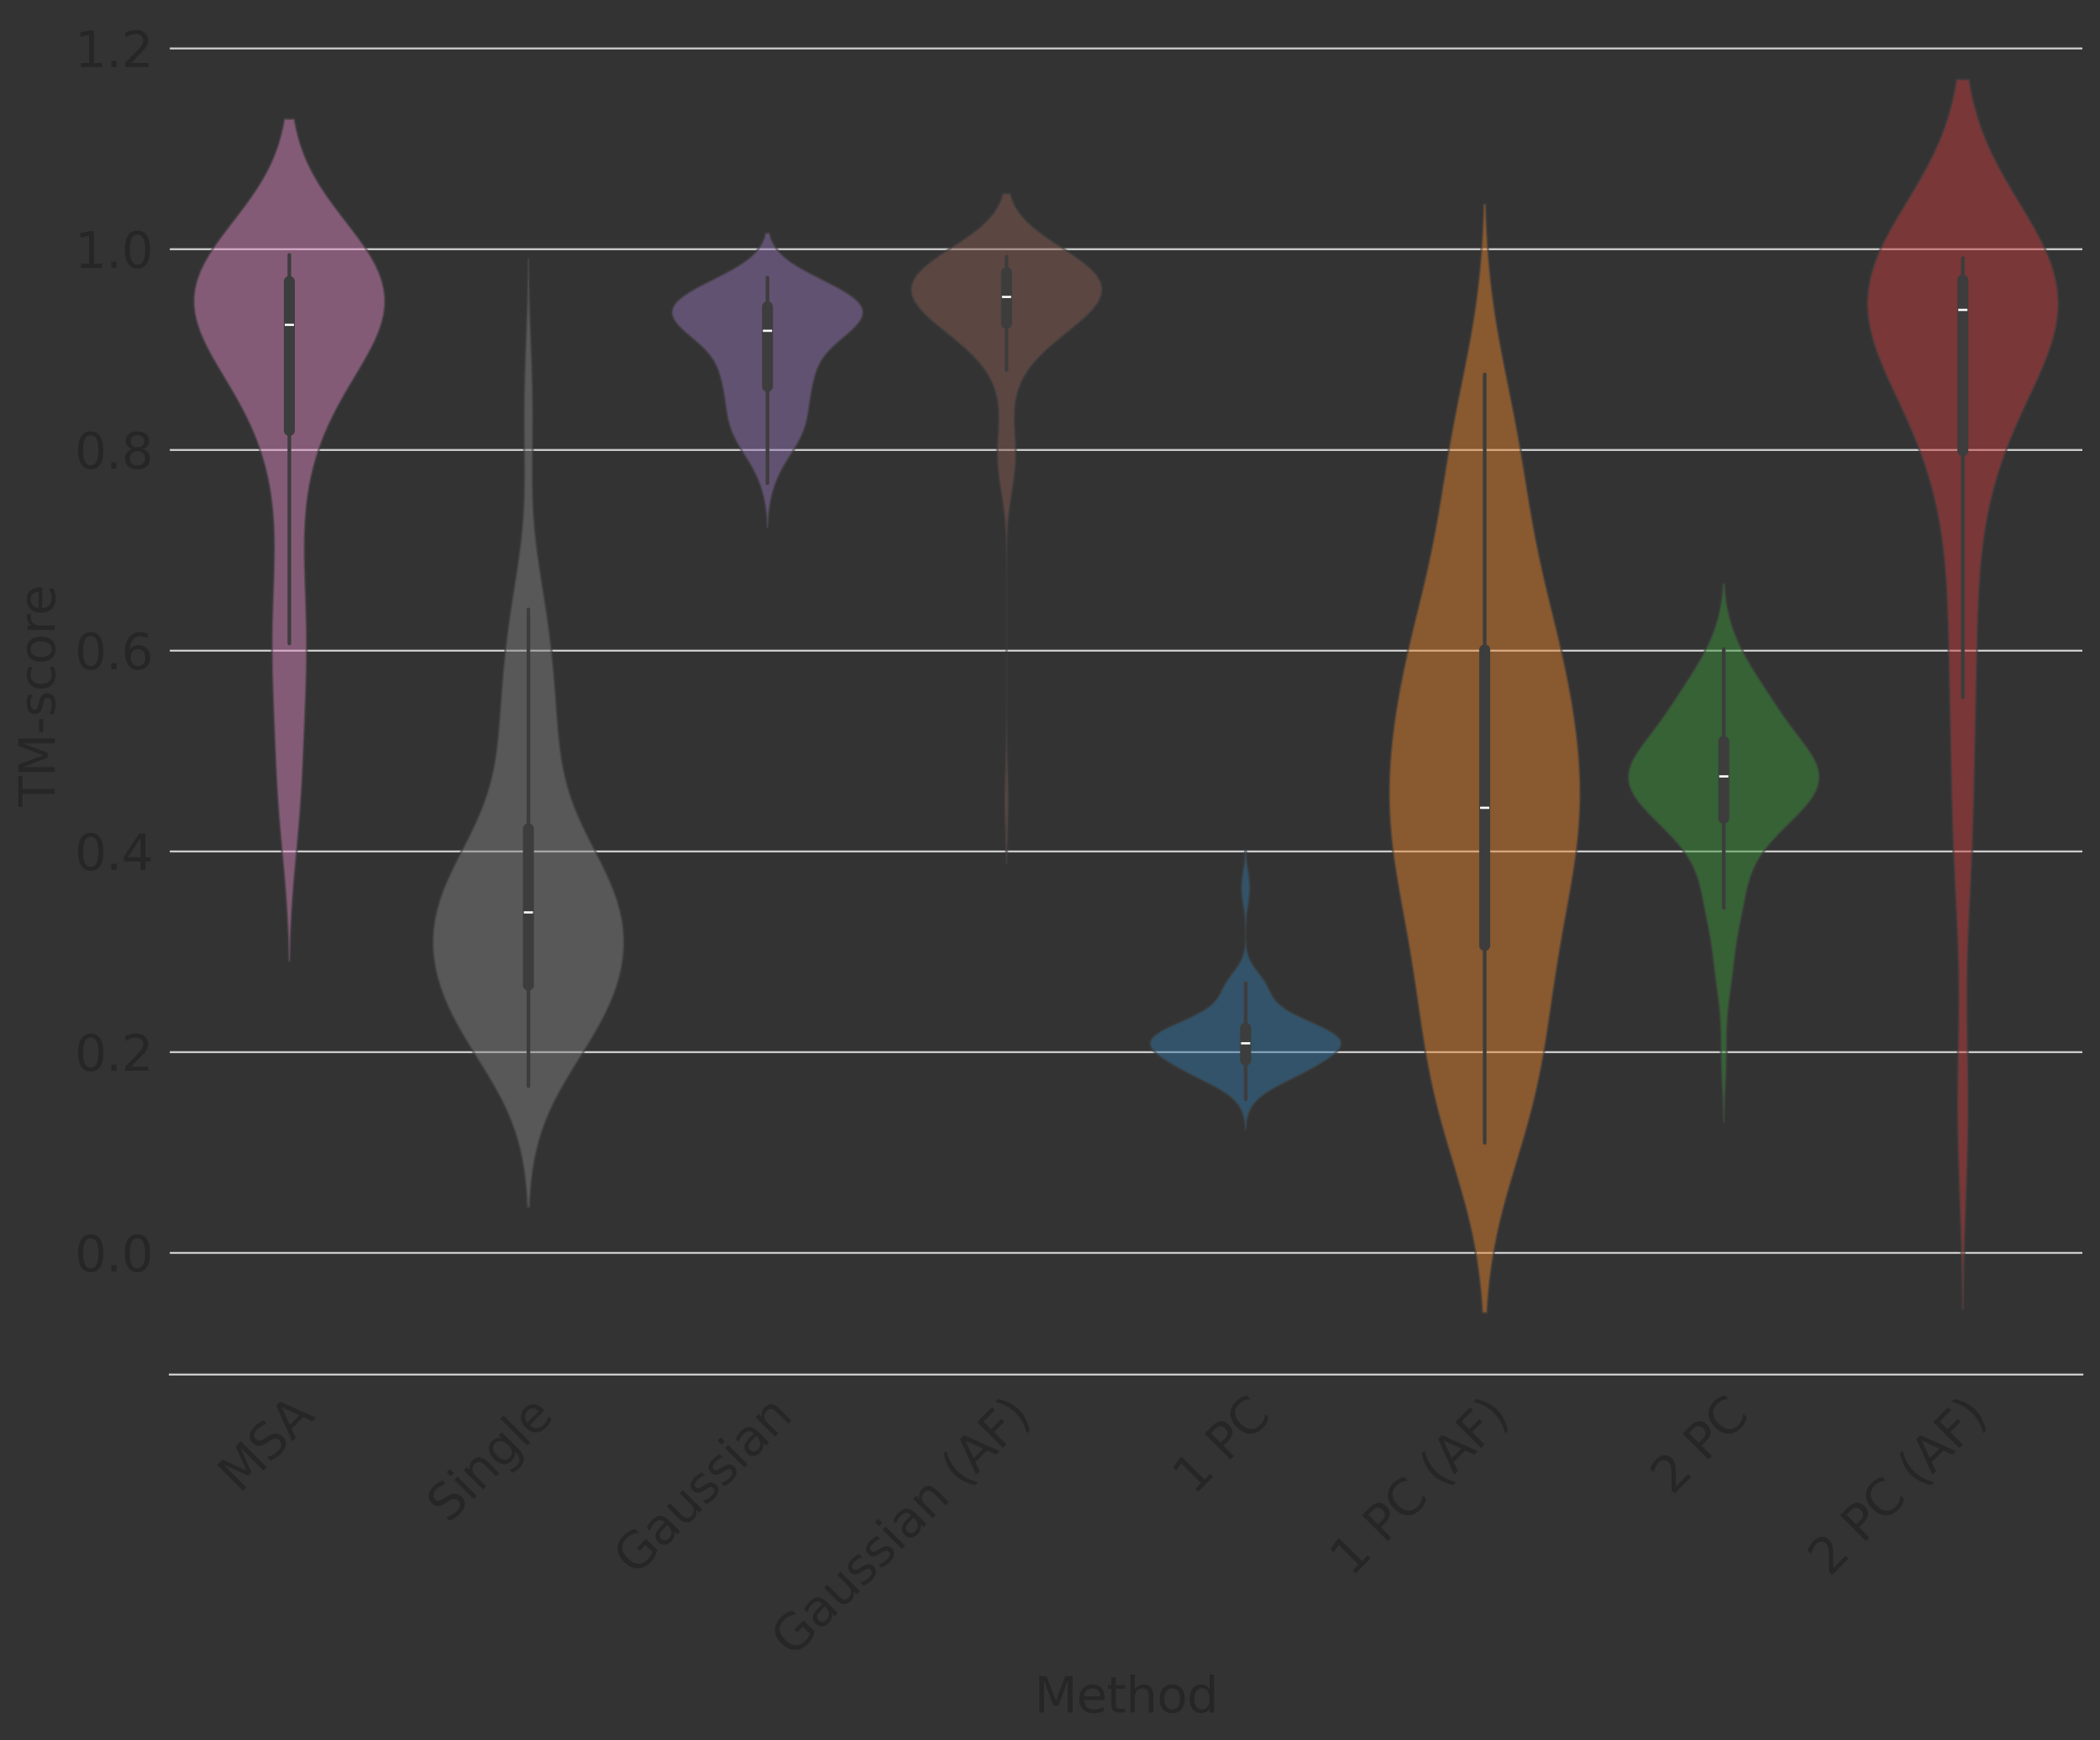 <?xml version="1.0" encoding="utf-8" standalone="no"?>
<!DOCTYPE svg PUBLIC "-//W3C//DTD SVG 1.1//EN"
  "http://www.w3.org/Graphics/SVG/1.1/DTD/svg11.dtd">
<svg xmlns:xlink="http://www.w3.org/1999/xlink" width="857.763pt" height="711.06pt" viewBox="0 0 857.763 711.06" xmlns="http://www.w3.org/2000/svg" version="1.1">
 <rect x="0" y="0" width="857.763" height="711.06" fill="#333333" stroke="none"/>
 <defs>
  <style type="text/css">*{stroke-linejoin: round; stroke-linecap: butt}</style>
 </defs>
 <g id="figure_1">
  <g id="patch_1">
   <path d="M 0 711.06 
L 857.763 711.06 
L 857.763 0 
L 0 0 
L 0 711.06 
z
" style="fill: none"/>
  </g>
  <g id="axes_1">
   <g id="patch_2">
    <path d="M 69.362 561.6 
L 850.562 561.6 
L 850.562 7.2 
L 69.362 7.2 
L 69.362 561.6 
z
" style="fill: none"/>
   </g>
   <g id="matplotlib.axis_1">
    <g id="xtick_1">
     <g id="text_1">
      <!-- MSA -->
      <g style="fill: #262626" transform="translate(97.814 610.465) rotate(-45) scale(0.2 -0.2)">
       <defs>
        <path id="DejaVuSans-4d" d="M 628 4666 
L 1569 4666 
L 2759 1491 
L 3956 4666 
L 4897 4666 
L 4897 0 
L 4281 0 
L 4281 4097 
L 3078 897 
L 2444 897 
L 1241 4097 
L 1241 0 
L 628 0 
L 628 4666 
z
" transform="scale(0.016)"/>
        <path id="DejaVuSans-53" d="M 3425 4513 
L 3425 3897 
Q 3066 4069 2747 4153 
Q 2428 4238 2131 4238 
Q 1616 4238 1336 4038 
Q 1056 3838 1056 3469 
Q 1056 3159 1242 3001 
Q 1428 2844 1947 2747 
L 2328 2669 
Q 3034 2534 3370 2195 
Q 3706 1856 3706 1288 
Q 3706 609 3251 259 
Q 2797 -91 1919 -91 
Q 1588 -91 1214 -16 
Q 841 59 441 206 
L 441 856 
Q 825 641 1194 531 
Q 1563 422 1919 422 
Q 2459 422 2753 634 
Q 3047 847 3047 1241 
Q 3047 1584 2836 1778 
Q 2625 1972 2144 2069 
L 1759 2144 
Q 1053 2284 737 2584 
Q 422 2884 422 3419 
Q 422 4038 858 4394 
Q 1294 4750 2059 4750 
Q 2388 4750 2728 4690 
Q 3069 4631 3425 4513 
z
" transform="scale(0.016)"/>
        <path id="DejaVuSans-41" d="M 2188 4044 
L 1331 1722 
L 3047 1722 
L 2188 4044 
z
M 1831 4666 
L 2547 4666 
L 4325 0 
L 3669 0 
L 3244 1197 
L 1141 1197 
L 716 0 
L 50 0 
L 1831 4666 
z
" transform="scale(0.016)"/>
       </defs>
       <use xlink:href="#DejaVuSans-4d"/>
       <use xlink:href="#DejaVuSans-53" x="86.279"/>
       <use xlink:href="#DejaVuSans-41" x="151.631"/>
      </g>
     </g>
    </g>
    <g id="xtick_2">
     <g id="text_2">
      <!-- Single -->
      <g style="fill: #262626" transform="translate(183.105 622.824) rotate(-45) scale(0.2 -0.2)">
       <defs>
        <path id="DejaVuSans-69" d="M 603 3500 
L 1178 3500 
L 1178 0 
L 603 0 
L 603 3500 
z
M 603 4863 
L 1178 4863 
L 1178 4134 
L 603 4134 
L 603 4863 
z
" transform="scale(0.016)"/>
        <path id="DejaVuSans-6e" d="M 3513 2113 
L 3513 0 
L 2938 0 
L 2938 2094 
Q 2938 2591 2744 2837 
Q 2550 3084 2163 3084 
Q 1697 3084 1428 2787 
Q 1159 2491 1159 1978 
L 1159 0 
L 581 0 
L 581 3500 
L 1159 3500 
L 1159 2956 
Q 1366 3272 1645 3428 
Q 1925 3584 2291 3584 
Q 2894 3584 3203 3211 
Q 3513 2838 3513 2113 
z
" transform="scale(0.016)"/>
        <path id="DejaVuSans-67" d="M 2906 1791 
Q 2906 2416 2648 2759 
Q 2391 3103 1925 3103 
Q 1463 3103 1205 2759 
Q 947 2416 947 1791 
Q 947 1169 1205 825 
Q 1463 481 1925 481 
Q 2391 481 2648 825 
Q 2906 1169 2906 1791 
z
M 3481 434 
Q 3481 -459 3084 -895 
Q 2688 -1331 1869 -1331 
Q 1566 -1331 1297 -1286 
Q 1028 -1241 775 -1147 
L 775 -588 
Q 1028 -725 1275 -790 
Q 1522 -856 1778 -856 
Q 2344 -856 2625 -561 
Q 2906 -266 2906 331 
L 2906 616 
Q 2728 306 2450 153 
Q 2172 0 1784 0 
Q 1141 0 747 490 
Q 353 981 353 1791 
Q 353 2603 747 3093 
Q 1141 3584 1784 3584 
Q 2172 3584 2450 3431 
Q 2728 3278 2906 2969 
L 2906 3500 
L 3481 3500 
L 3481 434 
z
" transform="scale(0.016)"/>
        <path id="DejaVuSans-6c" d="M 603 4863 
L 1178 4863 
L 1178 0 
L 603 0 
L 603 4863 
z
" transform="scale(0.016)"/>
        <path id="DejaVuSans-65" d="M 3597 1894 
L 3597 1613 
L 953 1613 
Q 991 1019 1311 708 
Q 1631 397 2203 397 
Q 2534 397 2845 478 
Q 3156 559 3463 722 
L 3463 178 
Q 3153 47 2828 -22 
Q 2503 -91 2169 -91 
Q 1331 -91 842 396 
Q 353 884 353 1716 
Q 353 2575 817 3079 
Q 1281 3584 2069 3584 
Q 2775 3584 3186 3129 
Q 3597 2675 3597 1894 
z
M 3022 2063 
Q 3016 2534 2758 2815 
Q 2500 3097 2075 3097 
Q 1594 3097 1305 2825 
Q 1016 2553 972 2059 
L 3022 2063 
z
" transform="scale(0.016)"/>
       </defs>
       <use xlink:href="#DejaVuSans-53"/>
       <use xlink:href="#DejaVuSans-69" x="63.477"/>
       <use xlink:href="#DejaVuSans-6e" x="91.26"/>
       <use xlink:href="#DejaVuSans-67" x="154.639"/>
       <use xlink:href="#DejaVuSans-6c" x="218.115"/>
       <use xlink:href="#DejaVuSans-65" x="245.898"/>
      </g>
     </g>
    </g>
    <g id="xtick_3">
     <g id="text_3">
      <!-- Gaussian -->
      <g style="fill: #262626" transform="translate(259.354 644.225) rotate(-45) scale(0.2 -0.2)">
       <defs>
        <path id="DejaVuSans-47" d="M 3809 666 
L 3809 1919 
L 2778 1919 
L 2778 2438 
L 4434 2438 
L 4434 434 
Q 4069 175 3628 42 
Q 3188 -91 2688 -91 
Q 1594 -91 976 548 
Q 359 1188 359 2328 
Q 359 3472 976 4111 
Q 1594 4750 2688 4750 
Q 3144 4750 3555 4637 
Q 3966 4525 4313 4306 
L 4313 3634 
Q 3963 3931 3569 4081 
Q 3175 4231 2741 4231 
Q 1884 4231 1454 3753 
Q 1025 3275 1025 2328 
Q 1025 1384 1454 906 
Q 1884 428 2741 428 
Q 3075 428 3337 486 
Q 3600 544 3809 666 
z
" transform="scale(0.016)"/>
        <path id="DejaVuSans-61" d="M 2194 1759 
Q 1497 1759 1228 1600 
Q 959 1441 959 1056 
Q 959 750 1161 570 
Q 1363 391 1709 391 
Q 2188 391 2477 730 
Q 2766 1069 2766 1631 
L 2766 1759 
L 2194 1759 
z
M 3341 1997 
L 3341 0 
L 2766 0 
L 2766 531 
Q 2569 213 2275 61 
Q 1981 -91 1556 -91 
Q 1019 -91 701 211 
Q 384 513 384 1019 
Q 384 1609 779 1909 
Q 1175 2209 1959 2209 
L 2766 2209 
L 2766 2266 
Q 2766 2663 2505 2880 
Q 2244 3097 1772 3097 
Q 1472 3097 1187 3025 
Q 903 2953 641 2809 
L 641 3341 
Q 956 3463 1253 3523 
Q 1550 3584 1831 3584 
Q 2591 3584 2966 3190 
Q 3341 2797 3341 1997 
z
" transform="scale(0.016)"/>
        <path id="DejaVuSans-75" d="M 544 1381 
L 544 3500 
L 1119 3500 
L 1119 1403 
Q 1119 906 1312 657 
Q 1506 409 1894 409 
Q 2359 409 2629 706 
Q 2900 1003 2900 1516 
L 2900 3500 
L 3475 3500 
L 3475 0 
L 2900 0 
L 2900 538 
Q 2691 219 2414 64 
Q 2138 -91 1772 -91 
Q 1169 -91 856 284 
Q 544 659 544 1381 
z
M 1991 3584 
L 1991 3584 
z
" transform="scale(0.016)"/>
        <path id="DejaVuSans-73" d="M 2834 3397 
L 2834 2853 
Q 2591 2978 2328 3040 
Q 2066 3103 1784 3103 
Q 1356 3103 1142 2972 
Q 928 2841 928 2578 
Q 928 2378 1081 2264 
Q 1234 2150 1697 2047 
L 1894 2003 
Q 2506 1872 2764 1633 
Q 3022 1394 3022 966 
Q 3022 478 2636 193 
Q 2250 -91 1575 -91 
Q 1294 -91 989 -36 
Q 684 19 347 128 
L 347 722 
Q 666 556 975 473 
Q 1284 391 1588 391 
Q 1994 391 2212 530 
Q 2431 669 2431 922 
Q 2431 1156 2273 1281 
Q 2116 1406 1581 1522 
L 1381 1569 
Q 847 1681 609 1914 
Q 372 2147 372 2553 
Q 372 3047 722 3315 
Q 1072 3584 1716 3584 
Q 2034 3584 2315 3537 
Q 2597 3491 2834 3397 
z
" transform="scale(0.016)"/>
       </defs>
       <use xlink:href="#DejaVuSans-47"/>
       <use xlink:href="#DejaVuSans-61" x="77.49"/>
       <use xlink:href="#DejaVuSans-75" x="138.77"/>
       <use xlink:href="#DejaVuSans-73" x="202.148"/>
       <use xlink:href="#DejaVuSans-73" x="254.248"/>
       <use xlink:href="#DejaVuSans-69" x="306.348"/>
       <use xlink:href="#DejaVuSans-61" x="334.131"/>
       <use xlink:href="#DejaVuSans-6e" x="395.41"/>
      </g>
     </g>
    </g>
    <g id="xtick_4">
     <g id="text_4">
      <!-- Gaussian (AF) -->
      <g style="fill: #262626" transform="translate(323.666 677.563) rotate(-45) scale(0.2 -0.2)">
       <defs>
        <path id="DejaVuSans-20" transform="scale(0.016)"/>
        <path id="DejaVuSans-28" d="M 1984 4856 
Q 1566 4138 1362 3434 
Q 1159 2731 1159 2009 
Q 1159 1288 1364 580 
Q 1569 -128 1984 -844 
L 1484 -844 
Q 1016 -109 783 600 
Q 550 1309 550 2009 
Q 550 2706 781 3412 
Q 1013 4119 1484 4856 
L 1984 4856 
z
" transform="scale(0.016)"/>
        <path id="DejaVuSans-46" d="M 628 4666 
L 3309 4666 
L 3309 4134 
L 1259 4134 
L 1259 2759 
L 3109 2759 
L 3109 2228 
L 1259 2228 
L 1259 0 
L 628 0 
L 628 4666 
z
" transform="scale(0.016)"/>
        <path id="DejaVuSans-29" d="M 513 4856 
L 1013 4856 
Q 1481 4119 1714 3412 
Q 1947 2706 1947 2009 
Q 1947 1309 1714 600 
Q 1481 -109 1013 -844 
L 513 -844 
Q 928 -128 1133 580 
Q 1338 1288 1338 2009 
Q 1338 2731 1133 3434 
Q 928 4138 513 4856 
z
" transform="scale(0.016)"/>
       </defs>
       <use xlink:href="#DejaVuSans-47"/>
       <use xlink:href="#DejaVuSans-61" x="77.49"/>
       <use xlink:href="#DejaVuSans-75" x="138.77"/>
       <use xlink:href="#DejaVuSans-73" x="202.148"/>
       <use xlink:href="#DejaVuSans-73" x="254.248"/>
       <use xlink:href="#DejaVuSans-69" x="306.348"/>
       <use xlink:href="#DejaVuSans-61" x="334.131"/>
       <use xlink:href="#DejaVuSans-6e" x="395.41"/>
       <use xlink:href="#DejaVuSans-20" x="458.789"/>
       <use xlink:href="#DejaVuSans-28" x="490.576"/>
       <use xlink:href="#DejaVuSans-41" x="529.59"/>
       <use xlink:href="#DejaVuSans-46" x="597.998"/>
       <use xlink:href="#DejaVuSans-29" x="655.518"/>
      </g>
     </g>
    </g>
    <g id="xtick_5">
     <g id="text_5">
      <!-- 1 PC -->
      <g style="fill: #262626" transform="translate(487.638 611.241) rotate(-45) scale(0.2 -0.2)">
       <defs>
        <path id="DejaVuSans-31" d="M 794 531 
L 1825 531 
L 1825 4091 
L 703 3866 
L 703 4441 
L 1819 4666 
L 2450 4666 
L 2450 531 
L 3481 531 
L 3481 0 
L 794 0 
L 794 531 
z
" transform="scale(0.016)"/>
        <path id="DejaVuSans-50" d="M 1259 4147 
L 1259 2394 
L 2053 2394 
Q 2494 2394 2734 2622 
Q 2975 2850 2975 3272 
Q 2975 3691 2734 3919 
Q 2494 4147 2053 4147 
L 1259 4147 
z
M 628 4666 
L 2053 4666 
Q 2838 4666 3239 4311 
Q 3641 3956 3641 3272 
Q 3641 2581 3239 2228 
Q 2838 1875 2053 1875 
L 1259 1875 
L 1259 0 
L 628 0 
L 628 4666 
z
" transform="scale(0.016)"/>
        <path id="DejaVuSans-43" d="M 4122 4306 
L 4122 3641 
Q 3803 3938 3442 4084 
Q 3081 4231 2675 4231 
Q 1875 4231 1450 3742 
Q 1025 3253 1025 2328 
Q 1025 1406 1450 917 
Q 1875 428 2675 428 
Q 3081 428 3442 575 
Q 3803 722 4122 1019 
L 4122 359 
Q 3791 134 3420 21 
Q 3050 -91 2638 -91 
Q 1578 -91 968 557 
Q 359 1206 359 2328 
Q 359 3453 968 4101 
Q 1578 4750 2638 4750 
Q 3056 4750 3426 4639 
Q 3797 4528 4122 4306 
z
" transform="scale(0.016)"/>
       </defs>
       <use xlink:href="#DejaVuSans-31"/>
       <use xlink:href="#DejaVuSans-20" x="63.623"/>
       <use xlink:href="#DejaVuSans-50" x="95.41"/>
       <use xlink:href="#DejaVuSans-43" x="155.713"/>
      </g>
     </g>
    </g>
    <g id="xtick_6">
     <g id="text_6">
      <!-- 1 PC (AF) -->
      <g style="fill: #262626" transform="translate(551.951 644.579) rotate(-45) scale(0.2 -0.2)">
       <use xlink:href="#DejaVuSans-31"/>
       <use xlink:href="#DejaVuSans-20" x="63.623"/>
       <use xlink:href="#DejaVuSans-50" x="95.41"/>
       <use xlink:href="#DejaVuSans-43" x="155.713"/>
       <use xlink:href="#DejaVuSans-20" x="225.537"/>
       <use xlink:href="#DejaVuSans-28" x="257.324"/>
       <use xlink:href="#DejaVuSans-41" x="296.338"/>
       <use xlink:href="#DejaVuSans-46" x="364.746"/>
       <use xlink:href="#DejaVuSans-29" x="422.266"/>
      </g>
     </g>
    </g>
    <g id="xtick_7">
     <g id="text_7">
      <!-- 2 PC -->
      <g style="fill: #262626" transform="translate(682.938 611.241) rotate(-45) scale(0.2 -0.2)">
       <defs>
        <path id="DejaVuSans-32" d="M 1228 531 
L 3431 531 
L 3431 0 
L 469 0 
L 469 531 
Q 828 903 1448 1529 
Q 2069 2156 2228 2338 
Q 2531 2678 2651 2914 
Q 2772 3150 2772 3378 
Q 2772 3750 2511 3984 
Q 2250 4219 1831 4219 
Q 1534 4219 1204 4116 
Q 875 4013 500 3803 
L 500 4441 
Q 881 4594 1212 4672 
Q 1544 4750 1819 4750 
Q 2544 4750 2975 4387 
Q 3406 4025 3406 3419 
Q 3406 3131 3298 2873 
Q 3191 2616 2906 2266 
Q 2828 2175 2409 1742 
Q 1991 1309 1228 531 
z
" transform="scale(0.016)"/>
       </defs>
       <use xlink:href="#DejaVuSans-32"/>
       <use xlink:href="#DejaVuSans-20" x="63.623"/>
       <use xlink:href="#DejaVuSans-50" x="95.41"/>
       <use xlink:href="#DejaVuSans-43" x="155.713"/>
      </g>
     </g>
    </g>
    <g id="xtick_8">
     <g id="text_8">
      <!-- 2 PC (AF) -->
      <g style="fill: #262626" transform="translate(747.251 644.579) rotate(-45) scale(0.2 -0.2)">
       <use xlink:href="#DejaVuSans-32"/>
       <use xlink:href="#DejaVuSans-20" x="63.623"/>
       <use xlink:href="#DejaVuSans-50" x="95.41"/>
       <use xlink:href="#DejaVuSans-43" x="155.713"/>
       <use xlink:href="#DejaVuSans-20" x="225.537"/>
       <use xlink:href="#DejaVuSans-28" x="257.324"/>
       <use xlink:href="#DejaVuSans-41" x="296.338"/>
       <use xlink:href="#DejaVuSans-46" x="364.746"/>
       <use xlink:href="#DejaVuSans-29" x="422.266"/>
      </g>
     </g>
    </g>
    <g id="text_9">
     <!-- Method -->
     <g style="fill: #262626" transform="translate(422.456 699.701) scale(0.2 -0.2)">
      <defs>
       <path id="DejaVuSans-74" d="M 1172 4494 
L 1172 3500 
L 2356 3500 
L 2356 3053 
L 1172 3053 
L 1172 1153 
Q 1172 725 1289 603 
Q 1406 481 1766 481 
L 2356 481 
L 2356 0 
L 1766 0 
Q 1100 0 847 248 
Q 594 497 594 1153 
L 594 3053 
L 172 3053 
L 172 3500 
L 594 3500 
L 594 4494 
L 1172 4494 
z
" transform="scale(0.016)"/>
       <path id="DejaVuSans-68" d="M 3513 2113 
L 3513 0 
L 2938 0 
L 2938 2094 
Q 2938 2591 2744 2837 
Q 2550 3084 2163 3084 
Q 1697 3084 1428 2787 
Q 1159 2491 1159 1978 
L 1159 0 
L 581 0 
L 581 4863 
L 1159 4863 
L 1159 2956 
Q 1366 3272 1645 3428 
Q 1925 3584 2291 3584 
Q 2894 3584 3203 3211 
Q 3513 2838 3513 2113 
z
" transform="scale(0.016)"/>
       <path id="DejaVuSans-6f" d="M 1959 3097 
Q 1497 3097 1228 2736 
Q 959 2375 959 1747 
Q 959 1119 1226 758 
Q 1494 397 1959 397 
Q 2419 397 2687 759 
Q 2956 1122 2956 1747 
Q 2956 2369 2687 2733 
Q 2419 3097 1959 3097 
z
M 1959 3584 
Q 2709 3584 3137 3096 
Q 3566 2609 3566 1747 
Q 3566 888 3137 398 
Q 2709 -91 1959 -91 
Q 1206 -91 779 398 
Q 353 888 353 1747 
Q 353 2609 779 3096 
Q 1206 3584 1959 3584 
z
" transform="scale(0.016)"/>
       <path id="DejaVuSans-64" d="M 2906 2969 
L 2906 4863 
L 3481 4863 
L 3481 0 
L 2906 0 
L 2906 525 
Q 2725 213 2448 61 
Q 2172 -91 1784 -91 
Q 1150 -91 751 415 
Q 353 922 353 1747 
Q 353 2572 751 3078 
Q 1150 3584 1784 3584 
Q 2172 3584 2448 3432 
Q 2725 3281 2906 2969 
z
M 947 1747 
Q 947 1113 1208 752 
Q 1469 391 1925 391 
Q 2381 391 2643 752 
Q 2906 1113 2906 1747 
Q 2906 2381 2643 2742 
Q 2381 3103 1925 3103 
Q 1469 3103 1208 2742 
Q 947 2381 947 1747 
z
" transform="scale(0.016)"/>
      </defs>
      <use xlink:href="#DejaVuSans-4d"/>
      <use xlink:href="#DejaVuSans-65" x="86.279"/>
      <use xlink:href="#DejaVuSans-74" x="147.803"/>
      <use xlink:href="#DejaVuSans-68" x="187.012"/>
      <use xlink:href="#DejaVuSans-6f" x="250.391"/>
      <use xlink:href="#DejaVuSans-64" x="311.572"/>
     </g>
    </g>
   </g>
   <g id="matplotlib.axis_2">
    <g id="ytick_1">
     <g id="line2d_1">
      <path d="M 69.362 511.903 
L 850.562 511.903 
" clip-path="url(#p66a4ee94a5)" style="fill: none; stroke: #cccccc; stroke-width: 0.8; stroke-linecap: round"/>
     </g>
     <g id="text_10">
      <!-- 0.0 -->
      <g style="fill: #262626" transform="translate(30.556 519.501) scale(0.2 -0.2)">
       <defs>
        <path id="DejaVuSans-30" d="M 2034 4250 
Q 1547 4250 1301 3770 
Q 1056 3291 1056 2328 
Q 1056 1369 1301 889 
Q 1547 409 2034 409 
Q 2525 409 2770 889 
Q 3016 1369 3016 2328 
Q 3016 3291 2770 3770 
Q 2525 4250 2034 4250 
z
M 2034 4750 
Q 2819 4750 3233 4129 
Q 3647 3509 3647 2328 
Q 3647 1150 3233 529 
Q 2819 -91 2034 -91 
Q 1250 -91 836 529 
Q 422 1150 422 2328 
Q 422 3509 836 4129 
Q 1250 4750 2034 4750 
z
" transform="scale(0.016)"/>
        <path id="DejaVuSans-2e" d="M 684 794 
L 1344 794 
L 1344 0 
L 684 0 
L 684 794 
z
" transform="scale(0.016)"/>
       </defs>
       <use xlink:href="#DejaVuSans-30"/>
       <use xlink:href="#DejaVuSans-2e" x="63.623"/>
       <use xlink:href="#DejaVuSans-30" x="95.41"/>
      </g>
     </g>
    </g>
    <g id="ytick_2">
     <g id="line2d_2">
      <path d="M 69.362 429.887 
L 850.562 429.887 
" clip-path="url(#p66a4ee94a5)" style="fill: none; stroke: #cccccc; stroke-width: 0.8; stroke-linecap: round"/>
     </g>
     <g id="text_11">
      <!-- 0.2 -->
      <g style="fill: #262626" transform="translate(30.556 437.485) scale(0.2 -0.2)">
       <use xlink:href="#DejaVuSans-30"/>
       <use xlink:href="#DejaVuSans-2e" x="63.623"/>
       <use xlink:href="#DejaVuSans-32" x="95.41"/>
      </g>
     </g>
    </g>
    <g id="ytick_3">
     <g id="line2d_3">
      <path d="M 69.362 347.87 
L 850.562 347.87 
" clip-path="url(#p66a4ee94a5)" style="fill: none; stroke: #cccccc; stroke-width: 0.8; stroke-linecap: round"/>
     </g>
     <g id="text_12">
      <!-- 0.4 -->
      <g style="fill: #262626" transform="translate(30.556 355.469) scale(0.2 -0.2)">
       <defs>
        <path id="DejaVuSans-34" d="M 2419 4116 
L 825 1625 
L 2419 1625 
L 2419 4116 
z
M 2253 4666 
L 3047 4666 
L 3047 1625 
L 3713 1625 
L 3713 1100 
L 3047 1100 
L 3047 0 
L 2419 0 
L 2419 1100 
L 313 1100 
L 313 1709 
L 2253 4666 
z
" transform="scale(0.016)"/>
       </defs>
       <use xlink:href="#DejaVuSans-30"/>
       <use xlink:href="#DejaVuSans-2e" x="63.623"/>
       <use xlink:href="#DejaVuSans-34" x="95.41"/>
      </g>
     </g>
    </g>
    <g id="ytick_4">
     <g id="line2d_4">
      <path d="M 69.362 265.854 
L 850.562 265.854 
" clip-path="url(#p66a4ee94a5)" style="fill: none; stroke: #cccccc; stroke-width: 0.8; stroke-linecap: round"/>
     </g>
     <g id="text_13">
      <!-- 0.6 -->
      <g style="fill: #262626" transform="translate(30.556 273.452) scale(0.2 -0.2)">
       <defs>
        <path id="DejaVuSans-36" d="M 2113 2584 
Q 1688 2584 1439 2293 
Q 1191 2003 1191 1497 
Q 1191 994 1439 701 
Q 1688 409 2113 409 
Q 2538 409 2786 701 
Q 3034 994 3034 1497 
Q 3034 2003 2786 2293 
Q 2538 2584 2113 2584 
z
M 3366 4563 
L 3366 3988 
Q 3128 4100 2886 4159 
Q 2644 4219 2406 4219 
Q 1781 4219 1451 3797 
Q 1122 3375 1075 2522 
Q 1259 2794 1537 2939 
Q 1816 3084 2150 3084 
Q 2853 3084 3261 2657 
Q 3669 2231 3669 1497 
Q 3669 778 3244 343 
Q 2819 -91 2113 -91 
Q 1303 -91 875 529 
Q 447 1150 447 2328 
Q 447 3434 972 4092 
Q 1497 4750 2381 4750 
Q 2619 4750 2861 4703 
Q 3103 4656 3366 4563 
z
" transform="scale(0.016)"/>
       </defs>
       <use xlink:href="#DejaVuSans-30"/>
       <use xlink:href="#DejaVuSans-2e" x="63.623"/>
       <use xlink:href="#DejaVuSans-36" x="95.41"/>
      </g>
     </g>
    </g>
    <g id="ytick_5">
     <g id="line2d_5">
      <path d="M 69.362 183.837 
L 850.562 183.837 
" clip-path="url(#p66a4ee94a5)" style="fill: none; stroke: #cccccc; stroke-width: 0.8; stroke-linecap: round"/>
     </g>
     <g id="text_14">
      <!-- 0.8 -->
      <g style="fill: #262626" transform="translate(30.556 191.436) scale(0.2 -0.2)">
       <defs>
        <path id="DejaVuSans-38" d="M 2034 2216 
Q 1584 2216 1326 1975 
Q 1069 1734 1069 1313 
Q 1069 891 1326 650 
Q 1584 409 2034 409 
Q 2484 409 2743 651 
Q 3003 894 3003 1313 
Q 3003 1734 2745 1975 
Q 2488 2216 2034 2216 
z
M 1403 2484 
Q 997 2584 770 2862 
Q 544 3141 544 3541 
Q 544 4100 942 4425 
Q 1341 4750 2034 4750 
Q 2731 4750 3128 4425 
Q 3525 4100 3525 3541 
Q 3525 3141 3298 2862 
Q 3072 2584 2669 2484 
Q 3125 2378 3379 2068 
Q 3634 1759 3634 1313 
Q 3634 634 3220 271 
Q 2806 -91 2034 -91 
Q 1263 -91 848 271 
Q 434 634 434 1313 
Q 434 1759 690 2068 
Q 947 2378 1403 2484 
z
M 1172 3481 
Q 1172 3119 1398 2916 
Q 1625 2713 2034 2713 
Q 2441 2713 2670 2916 
Q 2900 3119 2900 3481 
Q 2900 3844 2670 4047 
Q 2441 4250 2034 4250 
Q 1625 4250 1398 4047 
Q 1172 3844 1172 3481 
z
" transform="scale(0.016)"/>
       </defs>
       <use xlink:href="#DejaVuSans-30"/>
       <use xlink:href="#DejaVuSans-2e" x="63.623"/>
       <use xlink:href="#DejaVuSans-38" x="95.41"/>
      </g>
     </g>
    </g>
    <g id="ytick_6">
     <g id="line2d_6">
      <path d="M 69.362 101.821 
L 850.562 101.821 
" clip-path="url(#p66a4ee94a5)" style="fill: none; stroke: #cccccc; stroke-width: 0.8; stroke-linecap: round"/>
     </g>
     <g id="text_15">
      <!-- 1.0 -->
      <g style="fill: #262626" transform="translate(30.556 109.419) scale(0.2 -0.2)">
       <use xlink:href="#DejaVuSans-31"/>
       <use xlink:href="#DejaVuSans-2e" x="63.623"/>
       <use xlink:href="#DejaVuSans-30" x="95.41"/>
      </g>
     </g>
    </g>
    <g id="ytick_7">
     <g id="line2d_7">
      <path d="M 69.362 19.805 
L 850.562 19.805 
" clip-path="url(#p66a4ee94a5)" style="fill: none; stroke: #cccccc; stroke-width: 0.8; stroke-linecap: round"/>
     </g>
     <g id="text_16">
      <!-- 1.2 -->
      <g style="fill: #262626" transform="translate(30.556 27.403) scale(0.2 -0.2)">
       <use xlink:href="#DejaVuSans-31"/>
       <use xlink:href="#DejaVuSans-2e" x="63.623"/>
       <use xlink:href="#DejaVuSans-32" x="95.41"/>
      </g>
     </g>
    </g>
    <g id="text_17">
     <!-- TM-score -->
     <g style="fill: #262626" transform="translate(22.397 329.609) rotate(-90) scale(0.2 -0.2)">
      <defs>
       <path id="DejaVuSans-54" d="M -19 4666 
L 3928 4666 
L 3928 4134 
L 2272 4134 
L 2272 0 
L 1638 0 
L 1638 4134 
L -19 4134 
L -19 4666 
z
" transform="scale(0.016)"/>
       <path id="DejaVuSans-2d" d="M 313 2009 
L 1997 2009 
L 1997 1497 
L 313 1497 
L 313 2009 
z
" transform="scale(0.016)"/>
       <path id="DejaVuSans-63" d="M 3122 3366 
L 3122 2828 
Q 2878 2963 2633 3030 
Q 2388 3097 2138 3097 
Q 1578 3097 1268 2742 
Q 959 2388 959 1747 
Q 959 1106 1268 751 
Q 1578 397 2138 397 
Q 2388 397 2633 464 
Q 2878 531 3122 666 
L 3122 134 
Q 2881 22 2623 -34 
Q 2366 -91 2075 -91 
Q 1284 -91 818 406 
Q 353 903 353 1747 
Q 353 2603 823 3093 
Q 1294 3584 2113 3584 
Q 2378 3584 2631 3529 
Q 2884 3475 3122 3366 
z
" transform="scale(0.016)"/>
       <path id="DejaVuSans-72" d="M 2631 2963 
Q 2534 3019 2420 3045 
Q 2306 3072 2169 3072 
Q 1681 3072 1420 2755 
Q 1159 2438 1159 1844 
L 1159 0 
L 581 0 
L 581 3500 
L 1159 3500 
L 1159 2956 
Q 1341 3275 1631 3429 
Q 1922 3584 2338 3584 
Q 2397 3584 2469 3576 
Q 2541 3569 2628 3553 
L 2631 2963 
z
" transform="scale(0.016)"/>
      </defs>
      <use xlink:href="#DejaVuSans-54"/>
      <use xlink:href="#DejaVuSans-4d" x="61.084"/>
      <use xlink:href="#DejaVuSans-2d" x="147.363"/>
      <use xlink:href="#DejaVuSans-73" x="183.447"/>
      <use xlink:href="#DejaVuSans-63" x="235.547"/>
      <use xlink:href="#DejaVuSans-6f" x="290.527"/>
      <use xlink:href="#DejaVuSans-72" x="351.709"/>
      <use xlink:href="#DejaVuSans-65" x="390.572"/>
     </g>
    </g>
   </g>
   <g id="PolyCollection_1">
    <defs>
     <path id="m3a6c0c9805" d="M 118.449 -318.389 
L 117.926 -318.389 
L 117.845 -321.865 
L 117.744 -325.341 
L 117.621 -328.817 
L 117.475 -332.292 
L 117.303 -335.768 
L 117.105 -339.244 
L 116.881 -342.72 
L 116.632 -346.196 
L 116.36 -349.672 
L 116.068 -353.148 
L 115.761 -356.624 
L 115.444 -360.1 
L 115.122 -363.576 
L 114.802 -367.052 
L 114.489 -370.528 
L 114.187 -374.004 
L 113.903 -377.48 
L 113.638 -380.956 
L 113.394 -384.432 
L 113.171 -387.907 
L 112.969 -391.383 
L 112.784 -394.859 
L 112.614 -398.335 
L 112.456 -401.811 
L 112.306 -405.287 
L 112.161 -408.763 
L 112.019 -412.239 
L 111.88 -415.715 
L 111.743 -419.191 
L 111.611 -422.667 
L 111.485 -426.143 
L 111.369 -429.619 
L 111.267 -433.095 
L 111.183 -436.571 
L 111.121 -440.046 
L 111.082 -443.522 
L 111.07 -446.998 
L 111.085 -450.474 
L 111.126 -453.95 
L 111.191 -457.426 
L 111.278 -460.902 
L 111.381 -464.378 
L 111.494 -467.854 
L 111.611 -471.33 
L 111.724 -474.806 
L 111.823 -478.282 
L 111.899 -481.758 
L 111.942 -485.234 
L 111.942 -488.71 
L 111.888 -492.186 
L 111.77 -495.661 
L 111.576 -499.137 
L 111.299 -502.613 
L 110.927 -506.089 
L 110.452 -509.565 
L 109.866 -513.041 
L 109.162 -516.517 
L 108.332 -519.993 
L 107.37 -523.469 
L 106.272 -526.945 
L 105.034 -530.421 
L 103.655 -533.897 
L 102.136 -537.373 
L 100.481 -540.849 
L 98.699 -544.325 
L 96.806 -547.801 
L 94.821 -551.276 
L 92.773 -554.752 
L 90.698 -558.228 
L 88.637 -561.704 
L 86.641 -565.18 
L 84.763 -568.656 
L 83.063 -572.132 
L 81.598 -575.608 
L 80.426 -579.084 
L 79.597 -582.56 
L 79.154 -586.036 
L 79.127 -589.512 
L 79.533 -592.988 
L 80.371 -596.464 
L 81.626 -599.94 
L 83.265 -603.415 
L 85.241 -606.891 
L 87.497 -610.367 
L 89.963 -613.843 
L 92.568 -617.319 
L 95.24 -620.795 
L 97.907 -624.271 
L 100.506 -627.747 
L 102.982 -631.223 
L 105.292 -634.699 
L 107.402 -638.175 
L 109.294 -641.651 
L 110.957 -645.127 
L 112.392 -648.603 
L 113.609 -652.079 
L 114.622 -655.555 
L 115.451 -659.03 
L 116.117 -662.506 
L 120.258 -662.506 
L 120.258 -662.506 
L 120.924 -659.03 
L 121.753 -655.555 
L 122.766 -652.079 
L 123.983 -648.603 
L 125.418 -645.127 
L 127.081 -641.651 
L 128.973 -638.175 
L 131.083 -634.699 
L 133.393 -631.223 
L 135.869 -627.747 
L 138.468 -624.271 
L 141.135 -620.795 
L 143.807 -617.319 
L 146.412 -613.843 
L 148.878 -610.367 
L 151.134 -606.891 
L 153.11 -603.415 
L 154.749 -599.94 
L 156.004 -596.464 
L 156.842 -592.988 
L 157.248 -589.512 
L 157.221 -586.036 
L 156.778 -582.56 
L 155.949 -579.084 
L 154.777 -575.608 
L 153.312 -572.132 
L 151.612 -568.656 
L 149.734 -565.18 
L 147.738 -561.704 
L 145.677 -558.228 
L 143.602 -554.752 
L 141.554 -551.276 
L 139.569 -547.801 
L 137.676 -544.325 
L 135.894 -540.849 
L 134.239 -537.373 
L 132.72 -533.897 
L 131.341 -530.421 
L 130.103 -526.945 
L 129.005 -523.469 
L 128.043 -519.993 
L 127.213 -516.517 
L 126.509 -513.041 
L 125.923 -509.565 
L 125.448 -506.089 
L 125.076 -502.613 
L 124.799 -499.137 
L 124.605 -495.661 
L 124.487 -492.186 
L 124.433 -488.71 
L 124.433 -485.234 
L 124.476 -481.758 
L 124.552 -478.282 
L 124.651 -474.806 
L 124.764 -471.33 
L 124.881 -467.854 
L 124.994 -464.378 
L 125.097 -460.902 
L 125.184 -457.426 
L 125.249 -453.95 
L 125.29 -450.474 
L 125.305 -446.998 
L 125.293 -443.522 
L 125.254 -440.046 
L 125.192 -436.571 
L 125.108 -433.095 
L 125.006 -429.619 
L 124.89 -426.143 
L 124.764 -422.667 
L 124.632 -419.191 
L 124.495 -415.715 
L 124.356 -412.239 
L 124.214 -408.763 
L 124.069 -405.287 
L 123.919 -401.811 
L 123.761 -398.335 
L 123.591 -394.859 
L 123.406 -391.383 
L 123.204 -387.907 
L 122.981 -384.432 
L 122.737 -380.956 
L 122.472 -377.48 
L 122.188 -374.004 
L 121.886 -370.528 
L 121.573 -367.052 
L 121.253 -363.576 
L 120.931 -360.1 
L 120.614 -356.624 
L 120.307 -353.148 
L 120.015 -349.672 
L 119.743 -346.196 
L 119.494 -342.72 
L 119.27 -339.244 
L 119.072 -335.768 
L 118.9 -332.292 
L 118.754 -328.817 
L 118.631 -325.341 
L 118.53 -321.865 
L 118.449 -318.389 
z
" style="stroke: #3d3d3d; stroke-opacity: 0.5"/>
    </defs>
    <g clip-path="url(#p66a4ee94a5)">
     <use xlink:href="#m3a6c0c9805" x="0" y="711.06" style="fill: #d684bd; fill-opacity: 0.5; stroke: #3d3d3d; stroke-opacity: 0.5"/>
    </g>
   </g>
   <g id="PolyCollection_2">
    <defs>
     <path id="m84c5f17890" d="M 216.313 -217.801 
L 215.362 -217.801 
L 215.145 -221.716 
L 214.847 -225.63 
L 214.45 -229.545 
L 213.931 -233.459 
L 213.267 -237.374 
L 212.435 -241.288 
L 211.416 -245.203 
L 210.195 -249.117 
L 208.761 -253.032 
L 207.113 -256.946 
L 205.26 -260.861 
L 203.218 -264.775 
L 201.016 -268.69 
L 198.691 -272.604 
L 196.287 -276.519 
L 193.853 -280.433 
L 191.439 -284.348 
L 189.097 -288.262 
L 186.872 -292.177 
L 184.804 -296.091 
L 182.928 -300.006 
L 181.271 -303.921 
L 179.852 -307.835 
L 178.688 -311.75 
L 177.79 -315.664 
L 177.167 -319.579 
L 176.827 -323.493 
L 176.778 -327.408 
L 177.023 -331.322 
L 177.564 -335.237 
L 178.397 -339.151 
L 179.51 -343.066 
L 180.88 -346.98 
L 182.477 -350.895 
L 184.258 -354.809 
L 186.172 -358.724 
L 188.163 -362.638 
L 190.173 -366.553 
L 192.142 -370.467 
L 194.018 -374.382 
L 195.758 -378.296 
L 197.328 -382.211 
L 198.71 -386.125 
L 199.896 -390.04 
L 200.891 -393.954 
L 201.709 -397.869 
L 202.371 -401.783 
L 202.906 -405.698 
L 203.34 -409.612 
L 203.703 -413.527 
L 204.019 -417.441 
L 204.312 -421.356 
L 204.599 -425.27 
L 204.895 -429.185 
L 205.211 -433.099 
L 205.554 -437.014 
L 205.93 -440.928 
L 206.341 -444.843 
L 206.791 -448.757 
L 207.279 -452.672 
L 207.805 -456.586 
L 208.365 -460.501 
L 208.954 -464.416 
L 209.563 -468.33 
L 210.18 -472.245 
L 210.793 -476.159 
L 211.387 -480.074 
L 211.946 -483.988 
L 212.457 -487.903 
L 212.907 -491.817 
L 213.288 -495.732 
L 213.595 -499.646 
L 213.827 -503.561 
L 213.99 -507.475 
L 214.089 -511.39 
L 214.136 -515.304 
L 214.143 -519.219 
L 214.122 -523.133 
L 214.087 -527.048 
L 214.049 -530.962 
L 214.018 -534.877 
L 214.002 -538.791 
L 214.008 -542.706 
L 214.039 -546.62 
L 214.096 -550.535 
L 214.178 -554.449 
L 214.283 -558.364 
L 214.408 -562.278 
L 214.546 -566.193 
L 214.694 -570.107 
L 214.844 -574.022 
L 214.992 -577.936 
L 215.132 -581.851 
L 215.262 -585.765 
L 215.377 -589.68 
L 215.478 -593.594 
L 215.563 -597.509 
L 215.632 -601.423 
L 215.688 -605.338 
L 215.987 -605.338 
L 215.987 -605.338 
L 216.043 -601.423 
L 216.112 -597.509 
L 216.197 -593.594 
L 216.298 -589.68 
L 216.413 -585.765 
L 216.543 -581.851 
L 216.683 -577.936 
L 216.831 -574.022 
L 216.981 -570.107 
L 217.129 -566.193 
L 217.267 -562.278 
L 217.392 -558.364 
L 217.497 -554.449 
L 217.579 -550.535 
L 217.636 -546.62 
L 217.667 -542.706 
L 217.673 -538.791 
L 217.657 -534.877 
L 217.626 -530.962 
L 217.588 -527.048 
L 217.553 -523.133 
L 217.532 -519.219 
L 217.539 -515.304 
L 217.586 -511.39 
L 217.685 -507.475 
L 217.848 -503.561 
L 218.08 -499.646 
L 218.387 -495.732 
L 218.768 -491.817 
L 219.218 -487.903 
L 219.729 -483.988 
L 220.288 -480.074 
L 220.882 -476.159 
L 221.495 -472.245 
L 222.112 -468.33 
L 222.721 -464.416 
L 223.31 -460.501 
L 223.87 -456.586 
L 224.396 -452.672 
L 224.884 -448.757 
L 225.334 -444.843 
L 225.745 -440.928 
L 226.121 -437.014 
L 226.464 -433.099 
L 226.78 -429.185 
L 227.076 -425.27 
L 227.363 -421.356 
L 227.656 -417.441 
L 227.972 -413.527 
L 228.335 -409.612 
L 228.769 -405.698 
L 229.304 -401.783 
L 229.966 -397.869 
L 230.784 -393.954 
L 231.779 -390.04 
L 232.965 -386.125 
L 234.347 -382.211 
L 235.917 -378.296 
L 237.657 -374.382 
L 239.533 -370.467 
L 241.502 -366.553 
L 243.512 -362.638 
L 245.503 -358.724 
L 247.417 -354.809 
L 249.198 -350.895 
L 250.795 -346.98 
L 252.165 -343.066 
L 253.278 -339.151 
L 254.111 -335.237 
L 254.652 -331.322 
L 254.898 -327.408 
L 254.848 -323.493 
L 254.508 -319.579 
L 253.885 -315.664 
L 252.987 -311.75 
L 251.823 -307.835 
L 250.404 -303.921 
L 248.747 -300.006 
L 246.871 -296.091 
L 244.803 -292.177 
L 242.578 -288.262 
L 240.236 -284.348 
L 237.822 -280.433 
L 235.388 -276.519 
L 232.984 -272.604 
L 230.659 -268.69 
L 228.457 -264.775 
L 226.415 -260.861 
L 224.562 -256.946 
L 222.914 -253.032 
L 221.48 -249.117 
L 220.259 -245.203 
L 219.24 -241.288 
L 218.408 -237.374 
L 217.744 -233.459 
L 217.225 -229.545 
L 216.828 -225.63 
L 216.53 -221.716 
L 216.313 -217.801 
z
" style="stroke: #3d3d3d; stroke-opacity: 0.5"/>
    </defs>
    <g clip-path="url(#p66a4ee94a5)">
     <use xlink:href="#m84c5f17890" x="0" y="711.06" style="fill: #7f7f7f; fill-opacity: 0.5; stroke: #3d3d3d; stroke-opacity: 0.5"/>
    </g>
   </g>
   <g id="PolyCollection_3">
    <defs>
     <path id="md7e9b948d4" d="M 313.66 -495.424 
L 313.315 -495.424 
L 313.26 -496.641 
L 313.191 -497.857 
L 313.106 -499.074 
L 313.003 -500.29 
L 312.881 -501.506 
L 312.736 -502.723 
L 312.568 -503.939 
L 312.374 -505.156 
L 312.152 -506.372 
L 311.899 -507.589 
L 311.615 -508.805 
L 311.296 -510.022 
L 310.94 -511.238 
L 310.545 -512.455 
L 310.109 -513.671 
L 309.63 -514.888 
L 309.107 -516.104 
L 308.541 -517.321 
L 307.931 -518.537 
L 307.282 -519.754 
L 306.596 -520.97 
L 305.879 -522.186 
L 305.138 -523.403 
L 304.382 -524.619 
L 303.621 -525.836 
L 302.864 -527.052 
L 302.123 -528.269 
L 301.408 -529.485 
L 300.728 -530.702 
L 300.093 -531.918 
L 299.508 -533.135 
L 298.98 -534.351 
L 298.509 -535.568 
L 298.096 -536.784 
L 297.738 -538.001 
L 297.43 -539.217 
L 297.165 -540.433 
L 296.936 -541.65 
L 296.732 -542.866 
L 296.546 -544.083 
L 296.367 -545.299 
L 296.19 -546.516 
L 296.007 -547.732 
L 295.816 -548.949 
L 295.612 -550.165 
L 295.395 -551.382 
L 295.162 -552.598 
L 294.913 -553.815 
L 294.643 -555.031 
L 294.349 -556.248 
L 294.022 -557.464 
L 293.652 -558.681 
L 293.228 -559.897 
L 292.735 -561.113 
L 292.157 -562.33 
L 291.483 -563.546 
L 290.698 -564.763 
L 289.796 -565.979 
L 288.774 -567.196 
L 287.635 -568.412 
L 286.39 -569.629 
L 285.056 -570.845 
L 283.658 -572.062 
L 282.228 -573.278 
L 280.803 -574.495 
L 279.422 -575.711 
L 278.128 -576.928 
L 276.967 -578.144 
L 275.978 -579.36 
L 275.203 -580.577 
L 274.677 -581.793 
L 274.428 -583.01 
L 274.477 -584.226 
L 274.841 -585.443 
L 275.522 -586.659 
L 276.518 -587.876 
L 277.815 -589.092 
L 279.391 -590.309 
L 281.216 -591.525 
L 283.251 -592.742 
L 285.454 -593.958 
L 287.777 -595.175 
L 290.169 -596.391 
L 292.58 -597.608 
L 294.963 -598.824 
L 297.273 -600.04 
L 299.471 -601.257 
L 301.525 -602.473 
L 303.41 -603.69 
L 305.11 -604.906 
L 306.618 -606.123 
L 307.932 -607.339 
L 309.057 -608.556 
L 310.005 -609.772 
L 310.789 -610.989 
L 311.427 -612.205 
L 311.937 -613.422 
L 312.339 -614.638 
L 312.649 -615.855 
L 314.326 -615.855 
L 314.326 -615.855 
L 314.636 -614.638 
L 315.038 -613.422 
L 315.548 -612.205 
L 316.186 -610.989 
L 316.97 -609.772 
L 317.918 -608.556 
L 319.043 -607.339 
L 320.357 -606.123 
L 321.865 -604.906 
L 323.565 -603.69 
L 325.45 -602.473 
L 327.504 -601.257 
L 329.702 -600.04 
L 332.012 -598.824 
L 334.395 -597.608 
L 336.806 -596.391 
L 339.198 -595.175 
L 341.521 -593.958 
L 343.724 -592.742 
L 345.759 -591.525 
L 347.584 -590.309 
L 349.16 -589.092 
L 350.457 -587.876 
L 351.453 -586.659 
L 352.134 -585.443 
L 352.498 -584.226 
L 352.548 -583.01 
L 352.298 -581.793 
L 351.772 -580.577 
L 350.997 -579.36 
L 350.008 -578.144 
L 348.847 -576.928 
L 347.553 -575.711 
L 346.172 -574.495 
L 344.747 -573.278 
L 343.317 -572.062 
L 341.919 -570.845 
L 340.585 -569.629 
L 339.34 -568.412 
L 338.201 -567.196 
L 337.179 -565.979 
L 336.277 -564.763 
L 335.492 -563.546 
L 334.818 -562.33 
L 334.24 -561.113 
L 333.747 -559.897 
L 333.323 -558.681 
L 332.953 -557.464 
L 332.626 -556.248 
L 332.332 -555.031 
L 332.062 -553.815 
L 331.813 -552.598 
L 331.58 -551.382 
L 331.363 -550.165 
L 331.159 -548.949 
L 330.968 -547.732 
L 330.785 -546.516 
L 330.608 -545.299 
L 330.429 -544.083 
L 330.243 -542.866 
L 330.039 -541.65 
L 329.81 -540.433 
L 329.545 -539.217 
L 329.237 -538.001 
L 328.879 -536.784 
L 328.466 -535.568 
L 327.995 -534.351 
L 327.467 -533.135 
L 326.882 -531.918 
L 326.247 -530.702 
L 325.567 -529.485 
L 324.852 -528.269 
L 324.111 -527.052 
L 323.354 -525.836 
L 322.593 -524.619 
L 321.837 -523.403 
L 321.096 -522.186 
L 320.379 -520.97 
L 319.693 -519.754 
L 319.044 -518.537 
L 318.434 -517.321 
L 317.868 -516.104 
L 317.345 -514.888 
L 316.866 -513.671 
L 316.43 -512.455 
L 316.035 -511.238 
L 315.679 -510.022 
L 315.36 -508.805 
L 315.076 -507.589 
L 314.823 -506.372 
L 314.601 -505.156 
L 314.407 -503.939 
L 314.239 -502.723 
L 314.094 -501.506 
L 313.972 -500.29 
L 313.869 -499.074 
L 313.784 -497.857 
L 313.715 -496.641 
L 313.66 -495.424 
z
" style="stroke: #3d3d3d; stroke-opacity: 0.5"/>
    </defs>
    <g clip-path="url(#p66a4ee94a5)">
     <use xlink:href="#md7e9b948d4" x="0" y="711.06" style="fill: #9372b2; fill-opacity: 0.5; stroke: #3d3d3d; stroke-opacity: 0.5"/>
    </g>
   </g>
   <g id="PolyCollection_4">
    <defs>
     <path id="md7692583b8" d="M 411.239 -358.362 
L 411.036 -358.362 
L 410.986 -361.127 
L 410.92 -363.891 
L 410.84 -366.655 
L 410.748 -369.419 
L 410.652 -372.183 
L 410.558 -374.947 
L 410.478 -377.712 
L 410.42 -380.476 
L 410.391 -383.24 
L 410.397 -386.004 
L 410.435 -388.768 
L 410.501 -391.532 
L 410.587 -394.297 
L 410.682 -397.061 
L 410.778 -399.825 
L 410.866 -402.589 
L 410.942 -405.353 
L 411.003 -408.117 
L 411.049 -410.882 
L 411.082 -413.646 
L 411.104 -416.41 
L 411.118 -419.174 
L 411.127 -421.938 
L 411.132 -424.702 
L 411.135 -427.467 
L 411.136 -430.231 
L 411.137 -432.995 
L 411.137 -435.759 
L 411.137 -438.523 
L 411.137 -441.287 
L 411.137 -444.052 
L 411.137 -446.816 
L 411.137 -449.58 
L 411.137 -452.344 
L 411.137 -455.108 
L 411.137 -457.872 
L 411.137 -460.637 
L 411.137 -463.401 
L 411.137 -466.165 
L 411.136 -468.929 
L 411.135 -471.693 
L 411.132 -474.457 
L 411.126 -477.222 
L 411.115 -479.986 
L 411.094 -482.75 
L 411.06 -485.514 
L 411.003 -488.278 
L 410.916 -491.042 
L 410.786 -493.807 
L 410.603 -496.571 
L 410.36 -499.335 
L 410.052 -502.099 
L 409.683 -504.863 
L 409.267 -507.627 
L 408.827 -510.391 
L 408.393 -513.156 
L 408 -515.92 
L 407.681 -518.684 
L 407.46 -521.448 
L 407.351 -524.212 
L 407.349 -526.976 
L 407.436 -529.741 
L 407.579 -532.505 
L 407.736 -535.269 
L 407.858 -538.033 
L 407.896 -540.797 
L 407.801 -543.561 
L 407.529 -546.326 
L 407.034 -549.09 
L 406.276 -551.854 
L 405.215 -554.618 
L 403.814 -557.382 
L 402.043 -560.146 
L 399.888 -562.911 
L 397.351 -565.675 
L 394.465 -568.439 
L 391.291 -571.203 
L 387.929 -573.967 
L 384.508 -576.731 
L 381.185 -579.496 
L 378.131 -582.26 
L 375.528 -585.024 
L 373.552 -587.788 
L 372.36 -590.552 
L 372.077 -593.316 
L 372.779 -596.081 
L 374.471 -598.845 
L 377.081 -601.609 
L 380.455 -604.373 
L 384.373 -607.137 
L 388.569 -609.901 
L 392.769 -612.666 
L 396.728 -615.43 
L 400.254 -618.194 
L 403.232 -620.958 
L 405.619 -623.722 
L 407.439 -626.486 
L 408.759 -629.251 
L 409.67 -632.015 
L 412.605 -632.015 
L 412.605 -632.015 
L 413.516 -629.251 
L 414.836 -626.486 
L 416.656 -623.722 
L 419.043 -620.958 
L 422.021 -618.194 
L 425.547 -615.43 
L 429.506 -612.666 
L 433.706 -609.901 
L 437.902 -607.137 
L 441.82 -604.373 
L 445.194 -601.609 
L 447.804 -598.845 
L 449.496 -596.081 
L 450.197 -593.316 
L 449.915 -590.552 
L 448.723 -587.788 
L 446.747 -585.024 
L 444.144 -582.26 
L 441.09 -579.496 
L 437.767 -576.731 
L 434.346 -573.967 
L 430.984 -571.203 
L 427.81 -568.439 
L 424.924 -565.675 
L 422.387 -562.911 
L 420.232 -560.146 
L 418.461 -557.382 
L 417.06 -554.618 
L 415.999 -551.854 
L 415.241 -549.09 
L 414.746 -546.326 
L 414.474 -543.561 
L 414.379 -540.797 
L 414.417 -538.033 
L 414.539 -535.269 
L 414.696 -532.505 
L 414.839 -529.741 
L 414.926 -526.976 
L 414.924 -524.212 
L 414.815 -521.448 
L 414.594 -518.684 
L 414.275 -515.92 
L 413.882 -513.156 
L 413.448 -510.391 
L 413.008 -507.627 
L 412.592 -504.863 
L 412.223 -502.099 
L 411.915 -499.335 
L 411.672 -496.571 
L 411.489 -493.807 
L 411.359 -491.042 
L 411.272 -488.278 
L 411.215 -485.514 
L 411.181 -482.75 
L 411.16 -479.986 
L 411.149 -477.222 
L 411.143 -474.457 
L 411.14 -471.693 
L 411.139 -468.929 
L 411.138 -466.165 
L 411.138 -463.401 
L 411.138 -460.637 
L 411.138 -457.872 
L 411.138 -455.108 
L 411.138 -452.344 
L 411.138 -449.58 
L 411.138 -446.816 
L 411.138 -444.052 
L 411.138 -441.287 
L 411.138 -438.523 
L 411.138 -435.759 
L 411.138 -432.995 
L 411.139 -430.231 
L 411.14 -427.467 
L 411.143 -424.702 
L 411.148 -421.938 
L 411.157 -419.174 
L 411.171 -416.41 
L 411.193 -413.646 
L 411.226 -410.882 
L 411.272 -408.117 
L 411.333 -405.353 
L 411.409 -402.589 
L 411.497 -399.825 
L 411.593 -397.061 
L 411.688 -394.297 
L 411.774 -391.532 
L 411.84 -388.768 
L 411.878 -386.004 
L 411.884 -383.24 
L 411.855 -380.476 
L 411.797 -377.712 
L 411.717 -374.947 
L 411.623 -372.183 
L 411.527 -369.419 
L 411.435 -366.655 
L 411.355 -363.891 
L 411.289 -361.127 
L 411.239 -358.362 
z
" style="stroke: #3d3d3d; stroke-opacity: 0.5"/>
    </defs>
    <g clip-path="url(#p66a4ee94a5)">
     <use xlink:href="#md7692583b8" x="0" y="711.06" style="fill: #845b53; fill-opacity: 0.5; stroke: #3d3d3d; stroke-opacity: 0.5"/>
    </g>
   </g>
   <g id="PolyCollection_5">
    <defs>
     <path id="m85cd6d6513" d="M 508.957 -249.517 
L 508.618 -249.517 
L 508.533 -250.67 
L 508.414 -251.822 
L 508.25 -252.975 
L 508.03 -254.127 
L 507.738 -255.28 
L 507.356 -256.432 
L 506.863 -257.585 
L 506.236 -258.737 
L 505.449 -259.89 
L 504.477 -261.042 
L 503.3 -262.195 
L 501.905 -263.347 
L 500.288 -264.5 
L 498.46 -265.652 
L 496.447 -266.804 
L 494.288 -267.957 
L 492.031 -269.109 
L 489.727 -270.262 
L 487.427 -271.414 
L 485.172 -272.567 
L 482.991 -273.719 
L 480.901 -274.872 
L 478.912 -276.024 
L 477.032 -277.177 
L 475.275 -278.329 
L 473.665 -279.482 
L 472.247 -280.634 
L 471.076 -281.787 
L 470.222 -282.939 
L 469.753 -284.092 
L 469.728 -285.244 
L 470.184 -286.397 
L 471.134 -287.549 
L 472.553 -288.701 
L 474.388 -289.854 
L 476.559 -291.006 
L 478.968 -292.159 
L 481.507 -293.311 
L 484.068 -294.464 
L 486.553 -295.616 
L 488.878 -296.769 
L 490.978 -297.921 
L 492.812 -299.074 
L 494.362 -300.226 
L 495.634 -301.379 
L 496.655 -302.531 
L 497.473 -303.684 
L 498.145 -304.836 
L 498.733 -305.989 
L 499.299 -307.141 
L 499.891 -308.294 
L 500.544 -309.446 
L 501.273 -310.599 
L 502.072 -311.751 
L 502.922 -312.903 
L 503.791 -314.056 
L 504.644 -315.208 
L 505.447 -316.361 
L 506.171 -317.513 
L 506.798 -318.666 
L 507.32 -319.818 
L 507.738 -320.971 
L 508.06 -322.123 
L 508.298 -323.276 
L 508.467 -324.428 
L 508.581 -325.581 
L 508.654 -326.733 
L 508.696 -327.886 
L 508.714 -329.038 
L 508.712 -330.191 
L 508.693 -331.343 
L 508.656 -332.496 
L 508.6 -333.648 
L 508.524 -334.8 
L 508.425 -335.953 
L 508.303 -337.105 
L 508.16 -338.258 
L 507.998 -339.41 
L 507.823 -340.563 
L 507.642 -341.715 
L 507.467 -342.868 
L 507.307 -344.02 
L 507.172 -345.173 
L 507.073 -346.325 
L 507.016 -347.478 
L 507.006 -348.63 
L 507.044 -349.783 
L 507.126 -350.935 
L 507.246 -352.088 
L 507.397 -353.24 
L 507.567 -354.393 
L 507.747 -355.545 
L 507.925 -356.698 
L 508.094 -357.85 
L 508.246 -359.002 
L 508.377 -360.155 
L 508.486 -361.307 
L 508.573 -362.46 
L 508.64 -363.612 
L 508.935 -363.612 
L 508.935 -363.612 
L 509.002 -362.46 
L 509.089 -361.307 
L 509.198 -360.155 
L 509.329 -359.002 
L 509.481 -357.85 
L 509.65 -356.698 
L 509.828 -355.545 
L 510.008 -354.393 
L 510.178 -353.24 
L 510.329 -352.088 
L 510.449 -350.935 
L 510.531 -349.783 
L 510.569 -348.63 
L 510.559 -347.478 
L 510.502 -346.325 
L 510.403 -345.173 
L 510.268 -344.02 
L 510.108 -342.868 
L 509.933 -341.715 
L 509.752 -340.563 
L 509.577 -339.41 
L 509.415 -338.258 
L 509.272 -337.105 
L 509.15 -335.953 
L 509.051 -334.8 
L 508.975 -333.648 
L 508.919 -332.496 
L 508.882 -331.343 
L 508.863 -330.191 
L 508.861 -329.038 
L 508.879 -327.886 
L 508.921 -326.733 
L 508.994 -325.581 
L 509.108 -324.428 
L 509.277 -323.276 
L 509.515 -322.123 
L 509.837 -320.971 
L 510.255 -319.818 
L 510.777 -318.666 
L 511.404 -317.513 
L 512.128 -316.361 
L 512.931 -315.208 
L 513.784 -314.056 
L 514.653 -312.903 
L 515.503 -311.751 
L 516.302 -310.599 
L 517.031 -309.446 
L 517.684 -308.294 
L 518.276 -307.141 
L 518.842 -305.989 
L 519.43 -304.836 
L 520.102 -303.684 
L 520.92 -302.531 
L 521.941 -301.379 
L 523.213 -300.226 
L 524.763 -299.074 
L 526.597 -297.921 
L 528.697 -296.769 
L 531.022 -295.616 
L 533.507 -294.464 
L 536.068 -293.311 
L 538.607 -292.159 
L 541.016 -291.006 
L 543.187 -289.854 
L 545.022 -288.701 
L 546.441 -287.549 
L 547.391 -286.397 
L 547.847 -285.244 
L 547.822 -284.092 
L 547.353 -282.939 
L 546.499 -281.787 
L 545.328 -280.634 
L 543.91 -279.482 
L 542.3 -278.329 
L 540.543 -277.177 
L 538.663 -276.024 
L 536.674 -274.872 
L 534.584 -273.719 
L 532.403 -272.567 
L 530.148 -271.414 
L 527.848 -270.262 
L 525.544 -269.109 
L 523.287 -267.957 
L 521.128 -266.804 
L 519.115 -265.652 
L 517.287 -264.5 
L 515.67 -263.347 
L 514.275 -262.195 
L 513.098 -261.042 
L 512.126 -259.89 
L 511.339 -258.737 
L 510.712 -257.585 
L 510.219 -256.432 
L 509.837 -255.28 
L 509.545 -254.127 
L 509.325 -252.975 
L 509.161 -251.822 
L 509.042 -250.67 
L 508.957 -249.517 
z
" style="stroke: #3d3d3d; stroke-opacity: 0.5"/>
    </defs>
    <g clip-path="url(#p66a4ee94a5)">
     <use xlink:href="#m85cd6d6513" x="0" y="711.06" style="fill: #3274a1; fill-opacity: 0.5; stroke: #3d3d3d; stroke-opacity: 0.5"/>
    </g>
   </g>
   <g id="PolyCollection_6">
    <defs>
     <path id="mefe1edd4e5" d="M 607.409 -174.66 
L 605.466 -174.66 
L 605.147 -179.235 
L 604.748 -183.81 
L 604.261 -188.385 
L 603.675 -192.96 
L 602.983 -197.535 
L 602.181 -202.11 
L 601.268 -206.685 
L 600.248 -211.26 
L 599.127 -215.835 
L 597.918 -220.41 
L 596.636 -224.984 
L 595.3 -229.559 
L 593.932 -234.134 
L 592.553 -238.709 
L 591.186 -243.284 
L 589.852 -247.859 
L 588.567 -252.434 
L 587.346 -257.009 
L 586.2 -261.584 
L 585.133 -266.159 
L 584.147 -270.734 
L 583.238 -275.309 
L 582.4 -279.884 
L 581.622 -284.458 
L 580.893 -289.033 
L 580.199 -293.608 
L 579.525 -298.183 
L 578.859 -302.758 
L 578.186 -307.333 
L 577.497 -311.908 
L 576.784 -316.483 
L 576.041 -321.058 
L 575.268 -325.633 
L 574.467 -330.208 
L 573.646 -334.783 
L 572.815 -339.357 
L 571.988 -343.932 
L 571.181 -348.507 
L 570.412 -353.082 
L 569.699 -357.657 
L 569.058 -362.232 
L 568.505 -366.807 
L 568.053 -371.382 
L 567.711 -375.957 
L 567.485 -380.532 
L 567.378 -385.107 
L 567.389 -389.682 
L 567.516 -394.257 
L 567.754 -398.831 
L 568.097 -403.406 
L 568.538 -407.981 
L 569.071 -412.556 
L 569.689 -417.131 
L 570.387 -421.706 
L 571.159 -426.281 
L 572.001 -430.856 
L 572.907 -435.431 
L 573.871 -440.006 
L 574.886 -444.581 
L 575.944 -449.156 
L 577.034 -453.731 
L 578.145 -458.305 
L 579.263 -462.88 
L 580.375 -467.455 
L 581.467 -472.03 
L 582.527 -476.605 
L 583.545 -481.18 
L 584.514 -485.755 
L 585.432 -490.33 
L 586.299 -494.905 
L 587.121 -499.48 
L 587.905 -504.055 
L 588.663 -508.63 
L 589.407 -513.205 
L 590.151 -517.779 
L 590.905 -522.354 
L 591.679 -526.929 
L 592.481 -531.504 
L 593.313 -536.079 
L 594.176 -540.654 
L 595.065 -545.229 
L 595.974 -549.804 
L 596.894 -554.379 
L 597.813 -558.954 
L 598.72 -563.529 
L 599.602 -568.104 
L 600.447 -572.679 
L 601.246 -577.253 
L 601.99 -581.828 
L 602.672 -586.403 
L 603.289 -590.978 
L 603.837 -595.553 
L 604.317 -600.128 
L 604.731 -604.703 
L 605.083 -609.278 
L 605.377 -613.853 
L 605.618 -618.428 
L 605.814 -623.003 
L 605.97 -627.578 
L 606.905 -627.578 
L 606.905 -627.578 
L 607.061 -623.003 
L 607.257 -618.428 
L 607.498 -613.853 
L 607.792 -609.278 
L 608.144 -604.703 
L 608.558 -600.128 
L 609.038 -595.553 
L 609.586 -590.978 
L 610.203 -586.403 
L 610.885 -581.828 
L 611.629 -577.253 
L 612.428 -572.679 
L 613.273 -568.104 
L 614.155 -563.529 
L 615.062 -558.954 
L 615.981 -554.379 
L 616.901 -549.804 
L 617.81 -545.229 
L 618.699 -540.654 
L 619.562 -536.079 
L 620.394 -531.504 
L 621.196 -526.929 
L 621.97 -522.354 
L 622.724 -517.779 
L 623.468 -513.205 
L 624.212 -508.63 
L 624.97 -504.055 
L 625.754 -499.48 
L 626.576 -494.905 
L 627.443 -490.33 
L 628.361 -485.755 
L 629.33 -481.18 
L 630.348 -476.605 
L 631.408 -472.03 
L 632.5 -467.455 
L 633.612 -462.88 
L 634.73 -458.305 
L 635.841 -453.731 
L 636.931 -449.156 
L 637.989 -444.581 
L 639.004 -440.006 
L 639.968 -435.431 
L 640.874 -430.856 
L 641.716 -426.281 
L 642.488 -421.706 
L 643.186 -417.131 
L 643.804 -412.556 
L 644.337 -407.981 
L 644.778 -403.406 
L 645.121 -398.831 
L 645.359 -394.257 
L 645.486 -389.682 
L 645.497 -385.107 
L 645.39 -380.532 
L 645.164 -375.957 
L 644.822 -371.382 
L 644.37 -366.807 
L 643.817 -362.232 
L 643.176 -357.657 
L 642.463 -353.082 
L 641.694 -348.507 
L 640.887 -343.932 
L 640.06 -339.357 
L 639.229 -334.783 
L 638.408 -330.208 
L 637.607 -325.633 
L 636.834 -321.058 
L 636.091 -316.483 
L 635.378 -311.908 
L 634.689 -307.333 
L 634.016 -302.758 
L 633.35 -298.183 
L 632.676 -293.608 
L 631.982 -289.033 
L 631.253 -284.458 
L 630.475 -279.884 
L 629.637 -275.309 
L 628.728 -270.734 
L 627.742 -266.159 
L 626.675 -261.584 
L 625.529 -257.009 
L 624.308 -252.434 
L 623.023 -247.859 
L 621.689 -243.284 
L 620.322 -238.709 
L 618.943 -234.134 
L 617.575 -229.559 
L 616.239 -224.984 
L 614.957 -220.41 
L 613.748 -215.835 
L 612.627 -211.26 
L 611.607 -206.685 
L 610.694 -202.11 
L 609.892 -197.535 
L 609.2 -192.96 
L 608.614 -188.385 
L 608.127 -183.81 
L 607.728 -179.235 
L 607.409 -174.66 
z
" style="stroke: #3d3d3d; stroke-opacity: 0.5"/>
    </defs>
    <g clip-path="url(#p66a4ee94a5)">
     <use xlink:href="#mefe1edd4e5" x="0" y="711.06" style="fill: #e1812c; fill-opacity: 0.5; stroke: #3d3d3d; stroke-opacity: 0.5"/>
    </g>
   </g>
   <g id="PolyCollection_7">
    <defs>
     <path id="mb06c6370ea" d="M 704.232 -252.391 
L 703.943 -252.391 
L 703.888 -254.613 
L 703.82 -256.835 
L 703.739 -259.057 
L 703.645 -261.279 
L 703.542 -263.502 
L 703.433 -265.724 
L 703.322 -267.946 
L 703.216 -270.168 
L 703.12 -272.39 
L 703.039 -274.612 
L 702.976 -276.835 
L 702.931 -279.057 
L 702.9 -281.279 
L 702.878 -283.501 
L 702.856 -285.723 
L 702.824 -287.945 
L 702.77 -290.168 
L 702.685 -292.39 
L 702.56 -294.612 
L 702.393 -296.834 
L 702.183 -299.056 
L 701.936 -301.278 
L 701.66 -303.501 
L 701.366 -305.723 
L 701.066 -307.945 
L 700.769 -310.167 
L 700.483 -312.389 
L 700.207 -314.611 
L 699.94 -316.834 
L 699.673 -319.056 
L 699.397 -321.278 
L 699.1 -323.5 
L 698.774 -325.722 
L 698.416 -327.944 
L 698.025 -330.167 
L 697.608 -332.389 
L 697.174 -334.611 
L 696.734 -336.833 
L 696.294 -339.055 
L 695.857 -341.277 
L 695.419 -343.5 
L 694.964 -345.722 
L 694.47 -347.944 
L 693.909 -350.166 
L 693.248 -352.388 
L 692.453 -354.61 
L 691.496 -356.832 
L 690.352 -359.055 
L 689.006 -361.277 
L 687.455 -363.499 
L 685.705 -365.721 
L 683.776 -367.943 
L 681.698 -370.165 
L 679.513 -372.388 
L 677.274 -374.61 
L 675.041 -376.832 
L 672.878 -379.054 
L 670.856 -381.276 
L 669.044 -383.498 
L 667.506 -385.721 
L 666.3 -387.943 
L 665.469 -390.165 
L 665.042 -392.387 
L 665.028 -394.609 
L 665.413 -396.831 
L 666.167 -399.054 
L 667.239 -401.276 
L 668.566 -403.498 
L 670.078 -405.72 
L 671.708 -407.942 
L 673.393 -410.164 
L 675.083 -412.387 
L 676.745 -414.609 
L 678.359 -416.831 
L 679.923 -419.053 
L 681.441 -421.275 
L 682.927 -423.497 
L 684.392 -425.72 
L 685.847 -427.942 
L 687.298 -430.164 
L 688.741 -432.386 
L 690.169 -434.608 
L 691.572 -436.83 
L 692.935 -439.053 
L 694.245 -441.275 
L 695.489 -443.497 
L 696.656 -445.719 
L 697.739 -447.941 
L 698.731 -450.163 
L 699.628 -452.386 
L 700.43 -454.608 
L 701.134 -456.83 
L 701.743 -459.052 
L 702.261 -461.274 
L 702.692 -463.496 
L 703.042 -465.719 
L 703.322 -467.941 
L 703.539 -470.163 
L 703.704 -472.385 
L 704.471 -472.385 
L 704.471 -472.385 
L 704.636 -470.163 
L 704.853 -467.941 
L 705.133 -465.719 
L 705.483 -463.496 
L 705.914 -461.274 
L 706.432 -459.052 
L 707.041 -456.83 
L 707.745 -454.608 
L 708.547 -452.386 
L 709.444 -450.163 
L 710.436 -447.941 
L 711.519 -445.719 
L 712.686 -443.497 
L 713.93 -441.275 
L 715.24 -439.053 
L 716.603 -436.83 
L 718.006 -434.608 
L 719.434 -432.386 
L 720.877 -430.164 
L 722.328 -427.942 
L 723.783 -425.72 
L 725.248 -423.497 
L 726.734 -421.275 
L 728.252 -419.053 
L 729.816 -416.831 
L 731.43 -414.609 
L 733.092 -412.387 
L 734.782 -410.164 
L 736.467 -407.942 
L 738.097 -405.72 
L 739.609 -403.498 
L 740.936 -401.276 
L 742.008 -399.054 
L 742.762 -396.831 
L 743.148 -394.609 
L 743.133 -392.387 
L 742.706 -390.165 
L 741.875 -387.943 
L 740.669 -385.721 
L 739.131 -383.498 
L 737.319 -381.276 
L 735.297 -379.054 
L 733.134 -376.832 
L 730.901 -374.61 
L 728.662 -372.388 
L 726.477 -370.165 
L 724.399 -367.943 
L 722.47 -365.721 
L 720.72 -363.499 
L 719.169 -361.277 
L 717.823 -359.055 
L 716.679 -356.832 
L 715.722 -354.61 
L 714.927 -352.388 
L 714.266 -350.166 
L 713.705 -347.944 
L 713.211 -345.722 
L 712.756 -343.5 
L 712.318 -341.277 
L 711.881 -339.055 
L 711.441 -336.833 
L 711.001 -334.611 
L 710.567 -332.389 
L 710.15 -330.167 
L 709.759 -327.944 
L 709.401 -325.722 
L 709.075 -323.5 
L 708.778 -321.278 
L 708.502 -319.056 
L 708.235 -316.834 
L 707.968 -314.611 
L 707.692 -312.389 
L 707.406 -310.167 
L 707.109 -307.945 
L 706.809 -305.723 
L 706.515 -303.501 
L 706.239 -301.278 
L 705.992 -299.056 
L 705.782 -296.834 
L 705.615 -294.612 
L 705.49 -292.39 
L 705.405 -290.168 
L 705.351 -287.945 
L 705.319 -285.723 
L 705.297 -283.501 
L 705.275 -281.279 
L 705.244 -279.057 
L 705.199 -276.835 
L 705.136 -274.612 
L 705.055 -272.39 
L 704.959 -270.168 
L 704.853 -267.946 
L 704.742 -265.724 
L 704.633 -263.502 
L 704.53 -261.279 
L 704.436 -259.057 
L 704.355 -256.835 
L 704.287 -254.613 
L 704.232 -252.391 
z
" style="stroke: #3d3d3d; stroke-opacity: 0.5"/>
    </defs>
    <g clip-path="url(#p66a4ee94a5)">
     <use xlink:href="#mb06c6370ea" x="0" y="711.06" style="fill: #3a923a; fill-opacity: 0.5; stroke: #3d3d3d; stroke-opacity: 0.5"/>
    </g>
   </g>
   <g id="PolyCollection_8">
    <defs>
     <path id="m05f4383507" d="M 801.94 -176.271 
L 801.535 -176.271 
L 801.468 -181.346 
L 801.384 -186.421 
L 801.283 -191.495 
L 801.164 -196.57 
L 801.028 -201.645 
L 800.874 -206.719 
L 800.707 -211.794 
L 800.53 -216.869 
L 800.348 -221.943 
L 800.168 -227.018 
L 799.997 -232.092 
L 799.842 -237.167 
L 799.71 -242.242 
L 799.606 -247.316 
L 799.536 -252.391 
L 799.5 -257.466 
L 799.499 -262.54 
L 799.529 -267.615 
L 799.586 -272.69 
L 799.662 -277.764 
L 799.747 -282.839 
L 799.83 -287.913 
L 799.903 -292.988 
L 799.953 -298.063 
L 799.973 -303.137 
L 799.956 -308.212 
L 799.897 -313.287 
L 799.795 -318.361 
L 799.652 -323.436 
L 799.471 -328.511 
L 799.259 -333.585 
L 799.024 -338.66 
L 798.777 -343.734 
L 798.525 -348.809 
L 798.278 -353.884 
L 798.044 -358.958 
L 797.828 -364.033 
L 797.634 -369.108 
L 797.462 -374.182 
L 797.311 -379.257 
L 797.178 -384.332 
L 797.06 -389.406 
L 796.951 -394.481 
L 796.848 -399.555 
L 796.747 -404.63 
L 796.645 -409.705 
L 796.542 -414.779 
L 796.437 -419.854 
L 796.332 -424.929 
L 796.227 -430.003 
L 796.122 -435.078 
L 796.017 -440.152 
L 795.908 -445.227 
L 795.789 -450.302 
L 795.653 -455.376 
L 795.49 -460.451 
L 795.285 -465.526 
L 795.026 -470.6 
L 794.695 -475.675 
L 794.278 -480.75 
L 793.758 -485.824 
L 793.119 -490.899 
L 792.347 -495.973 
L 791.426 -501.048 
L 790.345 -506.123 
L 789.092 -511.197 
L 787.66 -516.272 
L 786.043 -521.347 
L 784.243 -526.421 
L 782.267 -531.496 
L 780.135 -536.571 
L 777.875 -541.645 
L 775.531 -546.72 
L 773.161 -551.794 
L 770.836 -556.869 
L 768.638 -561.944 
L 766.659 -567.018 
L 764.991 -572.093 
L 763.723 -577.168 
L 762.932 -582.242 
L 762.678 -587.317 
L 762.994 -592.392 
L 763.887 -597.466 
L 765.336 -602.541 
L 767.288 -607.615 
L 769.667 -612.69 
L 772.378 -617.765 
L 775.313 -622.839 
L 778.36 -627.914 
L 781.414 -632.989 
L 784.377 -638.063 
L 787.169 -643.138 
L 789.728 -648.213 
L 792.014 -653.287 
L 794.006 -658.362 
L 795.7 -663.436 
L 797.109 -668.511 
L 798.253 -673.586 
L 799.162 -678.66 
L 804.313 -678.66 
L 804.313 -678.66 
L 805.222 -673.586 
L 806.366 -668.511 
L 807.775 -663.436 
L 809.469 -658.362 
L 811.461 -653.287 
L 813.747 -648.213 
L 816.306 -643.138 
L 819.098 -638.063 
L 822.061 -632.989 
L 825.115 -627.914 
L 828.162 -622.839 
L 831.097 -617.765 
L 833.808 -612.69 
L 836.187 -607.615 
L 838.139 -602.541 
L 839.588 -597.466 
L 840.481 -592.392 
L 840.798 -587.317 
L 840.543 -582.242 
L 839.752 -577.168 
L 838.484 -572.093 
L 836.816 -567.018 
L 834.837 -561.944 
L 832.639 -556.869 
L 830.314 -551.794 
L 827.944 -546.72 
L 825.6 -541.645 
L 823.34 -536.571 
L 821.208 -531.496 
L 819.232 -526.421 
L 817.432 -521.347 
L 815.815 -516.272 
L 814.383 -511.197 
L 813.13 -506.123 
L 812.049 -501.048 
L 811.128 -495.973 
L 810.356 -490.899 
L 809.717 -485.824 
L 809.197 -480.75 
L 808.78 -475.675 
L 808.449 -470.6 
L 808.19 -465.526 
L 807.985 -460.451 
L 807.822 -455.376 
L 807.686 -450.302 
L 807.567 -445.227 
L 807.458 -440.152 
L 807.353 -435.078 
L 807.248 -430.003 
L 807.143 -424.929 
L 807.038 -419.854 
L 806.933 -414.779 
L 806.83 -409.705 
L 806.728 -404.63 
L 806.627 -399.555 
L 806.524 -394.481 
L 806.415 -389.406 
L 806.297 -384.332 
L 806.164 -379.257 
L 806.013 -374.182 
L 805.841 -369.108 
L 805.647 -364.033 
L 805.431 -358.958 
L 805.197 -353.884 
L 804.95 -348.809 
L 804.698 -343.734 
L 804.451 -338.66 
L 804.216 -333.585 
L 804.004 -328.511 
L 803.823 -323.436 
L 803.68 -318.361 
L 803.578 -313.287 
L 803.519 -308.212 
L 803.502 -303.137 
L 803.522 -298.063 
L 803.572 -292.988 
L 803.645 -287.913 
L 803.728 -282.839 
L 803.813 -277.764 
L 803.889 -272.69 
L 803.946 -267.615 
L 803.976 -262.54 
L 803.975 -257.466 
L 803.939 -252.391 
L 803.869 -247.316 
L 803.765 -242.242 
L 803.633 -237.167 
L 803.478 -232.092 
L 803.307 -227.018 
L 803.127 -221.943 
L 802.945 -216.869 
L 802.768 -211.794 
L 802.601 -206.719 
L 802.447 -201.645 
L 802.311 -196.57 
L 802.192 -191.495 
L 802.091 -186.421 
L 802.007 -181.346 
L 801.94 -176.271 
z
" style="stroke: #3d3d3d; stroke-opacity: 0.5"/>
    </defs>
    <g clip-path="url(#p66a4ee94a5)">
     <use xlink:href="#m05f4383507" x="0" y="711.06" style="fill: #c03d3e; fill-opacity: 0.5; stroke: #3d3d3d; stroke-opacity: 0.5"/>
    </g>
   </g>
   <g id="line2d_8">
    <path d="M 118.188 262.927 
L 118.188 104.15 
" clip-path="url(#p66a4ee94a5)" style="fill: none; stroke: #3d3d3d; stroke-width: 1.5; stroke-linecap: round"/>
   </g>
   <g id="line2d_9">
    <path d="M 118.188 175.888 
L 118.188 114.996 
" clip-path="url(#p66a4ee94a5)" style="fill: none; stroke: #3d3d3d; stroke-width: 4.5; stroke-linecap: round"/>
   </g>
   <g id="line2d_10">
    <path d="M 118.188 132.722 
" clip-path="url(#p66a4ee94a5)" style="fill: none; stroke: #3d3d3d; stroke-width: 1.5; stroke-linecap: round"/>
    <defs>
     <path id="mede2e3dd5c" d="M 1.875 0 
L -1.875 -0 
" style="stroke: #ffffff; stroke-width: 0.9"/>
    </defs>
    <g clip-path="url(#p66a4ee94a5)">
     <use xlink:href="#mede2e3dd5c" x="118.188" y="132.722" style="fill: #ffffff; stroke: #ffffff; stroke-width: 0.9"/>
    </g>
   </g>
   <g id="line2d_11">
    <path d="M 215.838 443.729 
L 215.838 249.001 
" clip-path="url(#p66a4ee94a5)" style="fill: none; stroke: #3d3d3d; stroke-width: 1.5; stroke-linecap: round"/>
   </g>
   <g id="line2d_12">
    <path d="M 215.838 402.473 
L 215.838 338.614 
" clip-path="url(#p66a4ee94a5)" style="fill: none; stroke: #3d3d3d; stroke-width: 4.5; stroke-linecap: round"/>
   </g>
   <g id="line2d_13">
    <path d="M 215.838 372.779 
" clip-path="url(#p66a4ee94a5)" style="fill: none; stroke: #3d3d3d; stroke-width: 1.5; stroke-linecap: round"/>
    <g clip-path="url(#p66a4ee94a5)">
     <use xlink:href="#mede2e3dd5c" x="215.838" y="372.779" style="fill: #ffffff; stroke: #ffffff; stroke-width: 0.9"/>
    </g>
   </g>
   <g id="line2d_14">
    <path d="M 313.488 197.396 
L 313.488 113.446 
" clip-path="url(#p66a4ee94a5)" style="fill: none; stroke: #3d3d3d; stroke-width: 1.5; stroke-linecap: round"/>
   </g>
   <g id="line2d_15">
    <path d="M 313.488 157.852 
L 313.488 125.364 
" clip-path="url(#p66a4ee94a5)" style="fill: none; stroke: #3d3d3d; stroke-width: 4.5; stroke-linecap: round"/>
   </g>
   <g id="line2d_16">
    <path d="M 313.488 135.143 
" clip-path="url(#p66a4ee94a5)" style="fill: none; stroke: #3d3d3d; stroke-width: 1.5; stroke-linecap: round"/>
    <g clip-path="url(#p66a4ee94a5)">
     <use xlink:href="#mede2e3dd5c" x="313.488" y="135.143" style="fill: #ffffff; stroke: #ffffff; stroke-width: 0.9"/>
    </g>
   </g>
   <g id="line2d_17">
    <path d="M 411.137 151.234 
L 411.137 104.872 
" clip-path="url(#p66a4ee94a5)" style="fill: none; stroke: #3d3d3d; stroke-width: 1.5; stroke-linecap: round"/>
   </g>
   <g id="line2d_18">
    <path d="M 411.137 132.15 
L 411.137 111.343 
" clip-path="url(#p66a4ee94a5)" style="fill: none; stroke: #3d3d3d; stroke-width: 4.5; stroke-linecap: round"/>
   </g>
   <g id="line2d_19">
    <path d="M 411.137 121.311 
" clip-path="url(#p66a4ee94a5)" style="fill: none; stroke: #3d3d3d; stroke-width: 1.5; stroke-linecap: round"/>
    <g clip-path="url(#p66a4ee94a5)">
     <use xlink:href="#mede2e3dd5c" x="411.137" y="121.311" style="fill: #ffffff; stroke: #ffffff; stroke-width: 0.9"/>
    </g>
   </g>
   <g id="line2d_20">
    <path d="M 508.788 449.167 
L 508.788 401.72 
" clip-path="url(#p66a4ee94a5)" style="fill: none; stroke: #3d3d3d; stroke-width: 1.5; stroke-linecap: round"/>
   </g>
   <g id="line2d_21">
    <path d="M 508.788 433.118 
L 508.788 420.083 
" clip-path="url(#p66a4ee94a5)" style="fill: none; stroke: #3d3d3d; stroke-width: 4.5; stroke-linecap: round"/>
   </g>
   <g id="line2d_22">
    <path d="M 508.788 426.268 
" clip-path="url(#p66a4ee94a5)" style="fill: none; stroke: #3d3d3d; stroke-width: 1.5; stroke-linecap: round"/>
    <g clip-path="url(#p66a4ee94a5)">
     <use xlink:href="#mede2e3dd5c" x="508.788" y="426.268" style="fill: #ffffff; stroke: #ffffff; stroke-width: 0.9"/>
    </g>
   </g>
   <g id="line2d_23">
    <path d="M 606.438 466.902 
L 606.438 152.98 
" clip-path="url(#p66a4ee94a5)" style="fill: none; stroke: #3d3d3d; stroke-width: 1.5; stroke-linecap: round"/>
   </g>
   <g id="line2d_24">
    <path d="M 606.438 386.296 
L 606.438 265.51 
" clip-path="url(#p66a4ee94a5)" style="fill: none; stroke: #3d3d3d; stroke-width: 4.5; stroke-linecap: round"/>
   </g>
   <g id="line2d_25">
    <path d="M 606.438 330.048 
" clip-path="url(#p66a4ee94a5)" style="fill: none; stroke: #3d3d3d; stroke-width: 1.5; stroke-linecap: round"/>
    <g clip-path="url(#p66a4ee94a5)">
     <use xlink:href="#mede2e3dd5c" x="606.438" y="330.048" style="fill: #ffffff; stroke: #ffffff; stroke-width: 0.9"/>
    </g>
   </g>
   <g id="line2d_26">
    <path d="M 704.087 370.977 
L 704.087 265.164 
" clip-path="url(#p66a4ee94a5)" style="fill: none; stroke: #3d3d3d; stroke-width: 1.5; stroke-linecap: round"/>
   </g>
   <g id="line2d_27">
    <path d="M 704.087 334.352 
L 704.087 302.925 
" clip-path="url(#p66a4ee94a5)" style="fill: none; stroke: #3d3d3d; stroke-width: 4.5; stroke-linecap: round"/>
   </g>
   <g id="line2d_28">
    <path d="M 704.087 317.214 
" clip-path="url(#p66a4ee94a5)" style="fill: none; stroke: #3d3d3d; stroke-width: 1.5; stroke-linecap: round"/>
    <g clip-path="url(#p66a4ee94a5)">
     <use xlink:href="#mede2e3dd5c" x="704.087" y="317.214" style="fill: #ffffff; stroke: #ffffff; stroke-width: 0.9"/>
    </g>
   </g>
   <g id="line2d_29">
    <path d="M 801.737 284.931 
L 801.737 105.478 
" clip-path="url(#p66a4ee94a5)" style="fill: none; stroke: #3d3d3d; stroke-width: 1.5; stroke-linecap: round"/>
   </g>
   <g id="line2d_30">
    <path d="M 801.737 184.144 
L 801.737 114.443 
" clip-path="url(#p66a4ee94a5)" style="fill: none; stroke: #3d3d3d; stroke-width: 4.5; stroke-linecap: round"/>
   </g>
   <g id="line2d_31">
    <path d="M 801.737 126.617 
" clip-path="url(#p66a4ee94a5)" style="fill: none; stroke: #3d3d3d; stroke-width: 1.5; stroke-linecap: round"/>
    <g clip-path="url(#p66a4ee94a5)">
     <use xlink:href="#mede2e3dd5c" x="801.737" y="126.617" style="fill: #ffffff; stroke: #ffffff; stroke-width: 0.9"/>
    </g>
   </g>
   <g id="patch_3">
    <path d="M 69.362 561.6 
L 850.562 561.6 
" style="fill: none; stroke: #cccccc; stroke-width: 0.8; stroke-linejoin: miter; stroke-linecap: square"/>
   </g>
  </g>
 </g>
 <defs>
  <clipPath id="p66a4ee94a5">
   <rect x="69.362" y="7.2" width="781.2" height="554.4"/>
  </clipPath>
 </defs>
</svg>
